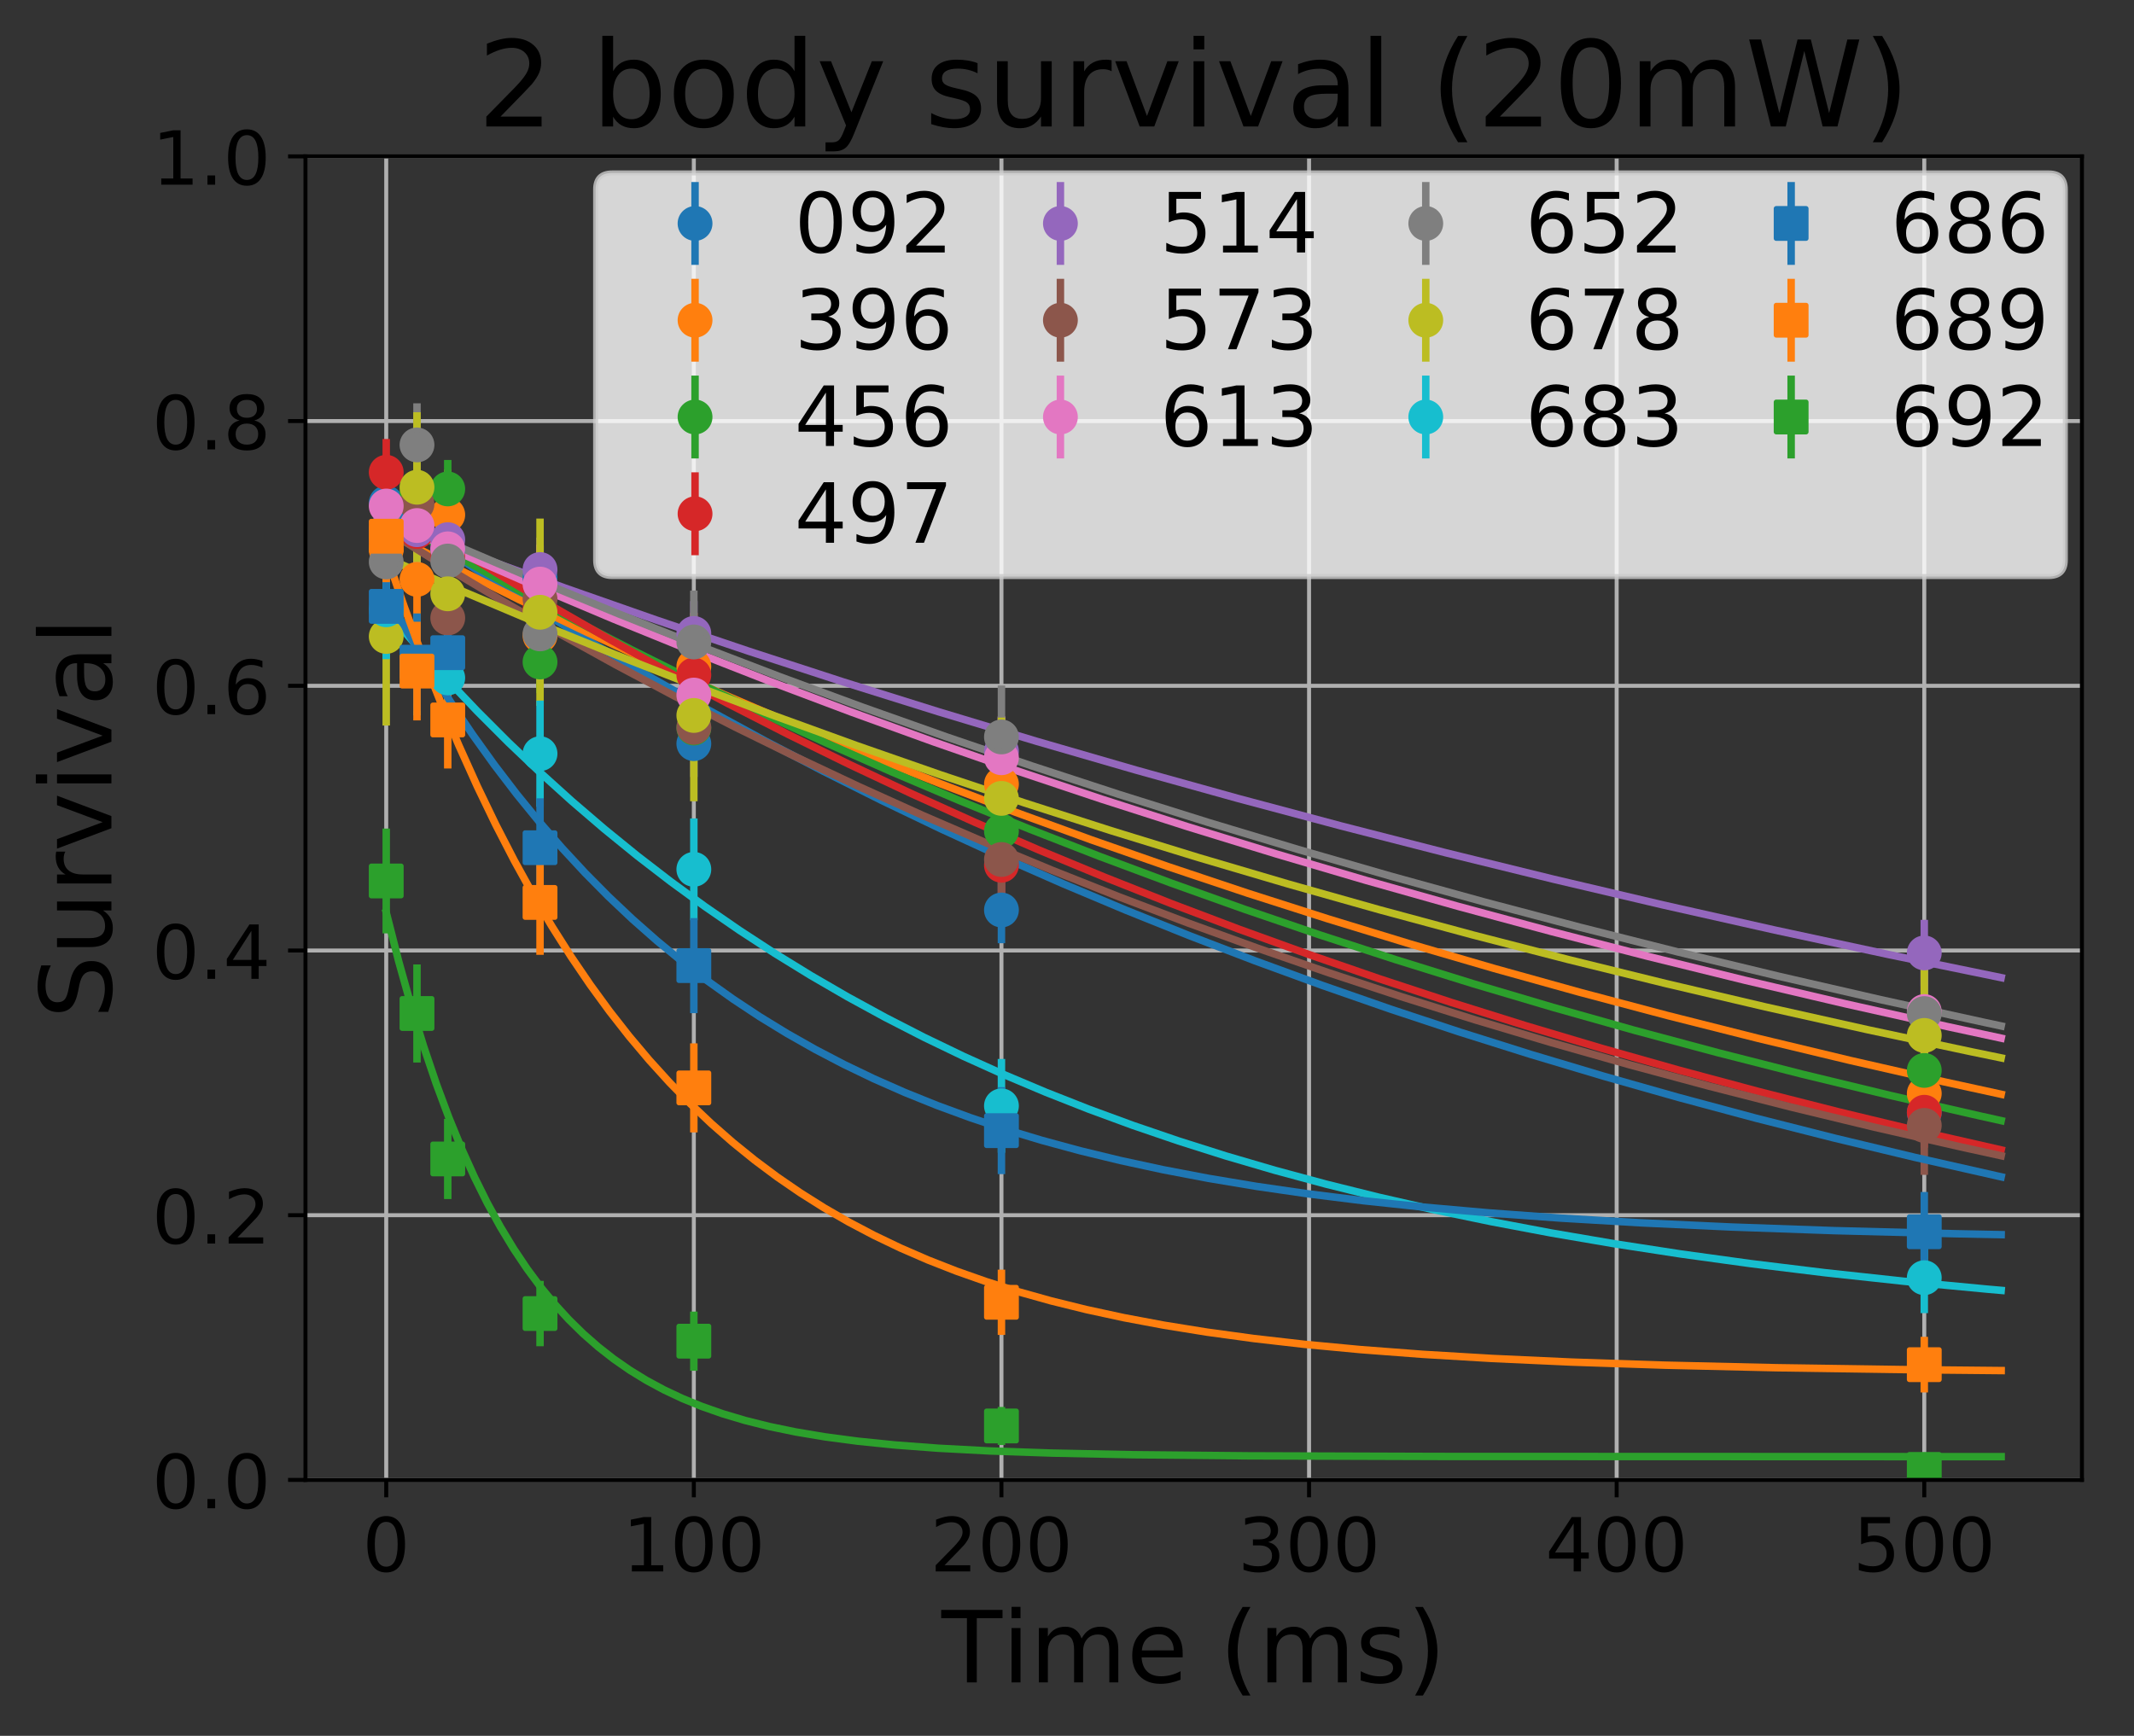 <?xml version="1.0" encoding="utf-8" standalone="no"?>
<!DOCTYPE svg PUBLIC "-//W3C//DTD SVG 1.1//EN"
  "http://www.w3.org/Graphics/SVG/1.1/DTD/svg11.dtd">
<!-- Created with matplotlib (http://matplotlib.org/) -->
<svg height="349pt" version="1.1" viewBox="0 0 429 349" width="429pt" xmlns="http://www.w3.org/2000/svg" xmlns:xlink="http://www.w3.org/1999/xlink">
 <rect x="0" y="0" width="429" height="349" fill="#333333" stroke="none"/>
 <defs>
  <style type="text/css">
*{stroke-linecap:butt;stroke-linejoin:round;}
  </style>
 </defs>
 <g id="figure_1">
  <g id="patch_1">
   <path d="M 0 349.622 
L 429.231 349.622 
L 429.231 0 
L 0 0 
z
" style="fill:none;"/>
  </g>
  <g id="axes_1">
   <g id="patch_2">
    <path d="M 61.411 297.548 
L 418.531 297.548 
L 418.531 31.436 
L 61.411 31.436 
z
" style="fill:none;"/>
   </g>
   <g id="matplotlib.axis_1">
    <g id="xtick_1">
     <g id="line2d_1">
      <path clip-path="url(#pbcf3292bdb)" d="M 77.644 297.548 
L 77.644 31.436 
" style="fill:none;stroke:#b0b0b0;stroke-linecap:square;stroke-width:0.8;"/>
     </g>
     <g id="line2d_2">
      <defs>
       <path d="M 0 0 
L 0 3.5 
" id="m005f0a59be" style="stroke:#000000;stroke-width:0.8;"/>
      </defs>
      <g>
       <use style="stroke:#000000;stroke-width:0.8;" x="77.644" xlink:href="#m005f0a59be" y="297.548"/>
      </g>
     </g>
     <g id="text_1">
      <!-- 0 -->
      <defs>
       <path d="M 31.781 66.406 
Q 24.172 66.406 20.328 58.906 
Q 16.5 51.422 16.5 36.375 
Q 16.5 21.391 20.328 13.891 
Q 24.172 6.391 31.781 6.391 
Q 39.453 6.391 43.281 13.891 
Q 47.125 21.391 47.125 36.375 
Q 47.125 51.422 43.281 58.906 
Q 39.453 66.406 31.781 66.406 
z
M 31.781 74.219 
Q 44.047 74.219 50.516 64.516 
Q 56.984 54.828 56.984 36.375 
Q 56.984 17.969 50.516 8.266 
Q 44.047 -1.422 31.781 -1.422 
Q 19.531 -1.422 13.062 8.266 
Q 6.594 17.969 6.594 36.375 
Q 6.594 54.828 13.062 64.516 
Q 19.531 74.219 31.781 74.219 
z
" id="DejaVuSans-30"/>
      </defs>
      <g transform="translate(72.872 315.946)scale(0.15 -0.15)">
       <use xlink:href="#DejaVuSans-30"/>
      </g>
     </g>
    </g>
    <g id="xtick_2">
     <g id="line2d_3">
      <path clip-path="url(#pbcf3292bdb)" d="M 139.483 297.548 
L 139.483 31.436 
" style="fill:none;stroke:#b0b0b0;stroke-linecap:square;stroke-width:0.8;"/>
     </g>
     <g id="line2d_4">
      <g>
       <use style="stroke:#000000;stroke-width:0.8;" x="139.483" xlink:href="#m005f0a59be" y="297.548"/>
      </g>
     </g>
     <g id="text_2">
      <!-- 100 -->
      <defs>
       <path d="M 12.406 8.297 
L 28.516 8.297 
L 28.516 63.922 
L 10.984 60.406 
L 10.984 69.391 
L 28.422 72.906 
L 38.281 72.906 
L 38.281 8.297 
L 54.391 8.297 
L 54.391 0 
L 12.406 0 
z
" id="DejaVuSans-31"/>
      </defs>
      <g transform="translate(125.167 315.946)scale(0.15 -0.15)">
       <use xlink:href="#DejaVuSans-31"/>
       <use x="63.623" xlink:href="#DejaVuSans-30"/>
       <use x="127.246" xlink:href="#DejaVuSans-30"/>
      </g>
     </g>
    </g>
    <g id="xtick_3">
     <g id="line2d_5">
      <path clip-path="url(#pbcf3292bdb)" d="M 201.322 297.548 
L 201.322 31.436 
" style="fill:none;stroke:#b0b0b0;stroke-linecap:square;stroke-width:0.8;"/>
     </g>
     <g id="line2d_6">
      <g>
       <use style="stroke:#000000;stroke-width:0.8;" x="201.322" xlink:href="#m005f0a59be" y="297.548"/>
      </g>
     </g>
     <g id="text_3">
      <!-- 200 -->
      <defs>
       <path d="M 19.188 8.297 
L 53.609 8.297 
L 53.609 0 
L 7.328 0 
L 7.328 8.297 
Q 12.938 14.109 22.625 23.891 
Q 32.328 33.688 34.812 36.531 
Q 39.547 41.844 41.422 45.531 
Q 43.312 49.219 43.312 52.781 
Q 43.312 58.594 39.234 62.25 
Q 35.156 65.922 28.609 65.922 
Q 23.969 65.922 18.812 64.312 
Q 13.672 62.703 7.812 59.422 
L 7.812 69.391 
Q 13.766 71.781 18.938 73 
Q 24.125 74.219 28.422 74.219 
Q 39.75 74.219 46.484 68.547 
Q 53.219 62.891 53.219 53.422 
Q 53.219 48.922 51.531 44.891 
Q 49.859 40.875 45.406 35.406 
Q 44.188 33.984 37.641 27.219 
Q 31.109 20.453 19.188 8.297 
z
" id="DejaVuSans-32"/>
      </defs>
      <g transform="translate(187.006 315.946)scale(0.15 -0.15)">
       <use xlink:href="#DejaVuSans-32"/>
       <use x="63.623" xlink:href="#DejaVuSans-30"/>
       <use x="127.246" xlink:href="#DejaVuSans-30"/>
      </g>
     </g>
    </g>
    <g id="xtick_4">
     <g id="line2d_7">
      <path clip-path="url(#pbcf3292bdb)" d="M 263.161 297.548 
L 263.161 31.436 
" style="fill:none;stroke:#b0b0b0;stroke-linecap:square;stroke-width:0.8;"/>
     </g>
     <g id="line2d_8">
      <g>
       <use style="stroke:#000000;stroke-width:0.8;" x="263.161" xlink:href="#m005f0a59be" y="297.548"/>
      </g>
     </g>
     <g id="text_4">
      <!-- 300 -->
      <defs>
       <path d="M 40.578 39.312 
Q 47.656 37.797 51.625 33 
Q 55.609 28.219 55.609 21.188 
Q 55.609 10.406 48.188 4.484 
Q 40.766 -1.422 27.094 -1.422 
Q 22.516 -1.422 17.656 -0.516 
Q 12.797 0.391 7.625 2.203 
L 7.625 11.719 
Q 11.719 9.328 16.594 8.109 
Q 21.484 6.891 26.812 6.891 
Q 36.078 6.891 40.938 10.547 
Q 45.797 14.203 45.797 21.188 
Q 45.797 27.641 41.281 31.266 
Q 36.766 34.906 28.719 34.906 
L 20.219 34.906 
L 20.219 43.016 
L 29.109 43.016 
Q 36.375 43.016 40.234 45.922 
Q 44.094 48.828 44.094 54.297 
Q 44.094 59.906 40.109 62.906 
Q 36.141 65.922 28.719 65.922 
Q 24.656 65.922 20.016 65.031 
Q 15.375 64.156 9.812 62.312 
L 9.812 71.094 
Q 15.438 72.656 20.344 73.438 
Q 25.25 74.219 29.594 74.219 
Q 40.828 74.219 47.359 69.109 
Q 53.906 64.016 53.906 55.328 
Q 53.906 49.266 50.438 45.094 
Q 46.969 40.922 40.578 39.312 
z
" id="DejaVuSans-33"/>
      </defs>
      <g transform="translate(248.845 315.946)scale(0.15 -0.15)">
       <use xlink:href="#DejaVuSans-33"/>
       <use x="63.623" xlink:href="#DejaVuSans-30"/>
       <use x="127.246" xlink:href="#DejaVuSans-30"/>
      </g>
     </g>
    </g>
    <g id="xtick_5">
     <g id="line2d_9">
      <path clip-path="url(#pbcf3292bdb)" d="M 325 297.548 
L 325 31.436 
" style="fill:none;stroke:#b0b0b0;stroke-linecap:square;stroke-width:0.8;"/>
     </g>
     <g id="line2d_10">
      <g>
       <use style="stroke:#000000;stroke-width:0.8;" x="325" xlink:href="#m005f0a59be" y="297.548"/>
      </g>
     </g>
     <g id="text_5">
      <!-- 400 -->
      <defs>
       <path d="M 37.797 64.312 
L 12.891 25.391 
L 37.797 25.391 
z
M 35.203 72.906 
L 47.609 72.906 
L 47.609 25.391 
L 58.016 25.391 
L 58.016 17.188 
L 47.609 17.188 
L 47.609 0 
L 37.797 0 
L 37.797 17.188 
L 4.891 17.188 
L 4.891 26.703 
z
" id="DejaVuSans-34"/>
      </defs>
      <g transform="translate(310.684 315.946)scale(0.15 -0.15)">
       <use xlink:href="#DejaVuSans-34"/>
       <use x="63.623" xlink:href="#DejaVuSans-30"/>
       <use x="127.246" xlink:href="#DejaVuSans-30"/>
      </g>
     </g>
    </g>
    <g id="xtick_6">
     <g id="line2d_11">
      <path clip-path="url(#pbcf3292bdb)" d="M 386.838 297.548 
L 386.838 31.436 
" style="fill:none;stroke:#b0b0b0;stroke-linecap:square;stroke-width:0.8;"/>
     </g>
     <g id="line2d_12">
      <g>
       <use style="stroke:#000000;stroke-width:0.8;" x="386.838" xlink:href="#m005f0a59be" y="297.548"/>
      </g>
     </g>
     <g id="text_6">
      <!-- 500 -->
      <defs>
       <path d="M 10.797 72.906 
L 49.516 72.906 
L 49.516 64.594 
L 19.828 64.594 
L 19.828 46.734 
Q 21.969 47.469 24.109 47.828 
Q 26.266 48.188 28.422 48.188 
Q 40.625 48.188 47.75 41.5 
Q 54.891 34.812 54.891 23.391 
Q 54.891 11.625 47.562 5.094 
Q 40.234 -1.422 26.906 -1.422 
Q 22.312 -1.422 17.547 -0.641 
Q 12.797 0.141 7.719 1.703 
L 7.719 11.625 
Q 12.109 9.234 16.797 8.062 
Q 21.484 6.891 26.703 6.891 
Q 35.156 6.891 40.078 11.328 
Q 45.016 15.766 45.016 23.391 
Q 45.016 31 40.078 35.438 
Q 35.156 39.891 26.703 39.891 
Q 22.75 39.891 18.812 39.016 
Q 14.891 38.141 10.797 36.281 
z
" id="DejaVuSans-35"/>
      </defs>
      <g transform="translate(372.523 315.946)scale(0.15 -0.15)">
       <use xlink:href="#DejaVuSans-35"/>
       <use x="63.623" xlink:href="#DejaVuSans-30"/>
       <use x="127.246" xlink:href="#DejaVuSans-30"/>
      </g>
     </g>
    </g>
    <g id="text_7">
     <!-- Time (ms) -->
     <defs>
      <path d="M -0.297 72.906 
L 61.375 72.906 
L 61.375 64.594 
L 35.5 64.594 
L 35.5 0 
L 25.594 0 
L 25.594 64.594 
L -0.297 64.594 
z
" id="DejaVuSans-54"/>
      <path d="M 9.422 54.688 
L 18.406 54.688 
L 18.406 0 
L 9.422 0 
z
M 9.422 75.984 
L 18.406 75.984 
L 18.406 64.594 
L 9.422 64.594 
z
" id="DejaVuSans-69"/>
      <path d="M 52 44.188 
Q 55.375 50.25 60.062 53.125 
Q 64.75 56 71.094 56 
Q 79.641 56 84.281 50.016 
Q 88.922 44.047 88.922 33.016 
L 88.922 0 
L 79.891 0 
L 79.891 32.719 
Q 79.891 40.578 77.094 44.375 
Q 74.312 48.188 68.609 48.188 
Q 61.625 48.188 57.562 43.547 
Q 53.516 38.922 53.516 30.906 
L 53.516 0 
L 44.484 0 
L 44.484 32.719 
Q 44.484 40.625 41.703 44.406 
Q 38.922 48.188 33.109 48.188 
Q 26.219 48.188 22.156 43.531 
Q 18.109 38.875 18.109 30.906 
L 18.109 0 
L 9.078 0 
L 9.078 54.688 
L 18.109 54.688 
L 18.109 46.188 
Q 21.188 51.219 25.484 53.609 
Q 29.781 56 35.688 56 
Q 41.656 56 45.828 52.969 
Q 50 49.953 52 44.188 
z
" id="DejaVuSans-6d"/>
      <path d="M 56.203 29.594 
L 56.203 25.203 
L 14.891 25.203 
Q 15.484 15.922 20.484 11.062 
Q 25.484 6.203 34.422 6.203 
Q 39.594 6.203 44.453 7.469 
Q 49.312 8.734 54.109 11.281 
L 54.109 2.781 
Q 49.266 0.734 44.188 -0.344 
Q 39.109 -1.422 33.891 -1.422 
Q 20.797 -1.422 13.156 6.188 
Q 5.516 13.812 5.516 26.812 
Q 5.516 40.234 12.766 48.109 
Q 20.016 56 32.328 56 
Q 43.359 56 49.781 48.891 
Q 56.203 41.797 56.203 29.594 
z
M 47.219 32.234 
Q 47.125 39.594 43.094 43.984 
Q 39.062 48.391 32.422 48.391 
Q 24.906 48.391 20.391 44.141 
Q 15.875 39.891 15.188 32.172 
z
" id="DejaVuSans-65"/>
      <path id="DejaVuSans-20"/>
      <path d="M 31 75.875 
Q 24.469 64.656 21.281 53.656 
Q 18.109 42.672 18.109 31.391 
Q 18.109 20.125 21.312 9.062 
Q 24.516 -2 31 -13.188 
L 23.188 -13.188 
Q 15.875 -1.703 12.234 9.375 
Q 8.594 20.453 8.594 31.391 
Q 8.594 42.281 12.203 53.312 
Q 15.828 64.359 23.188 75.875 
z
" id="DejaVuSans-28"/>
      <path d="M 44.281 53.078 
L 44.281 44.578 
Q 40.484 46.531 36.375 47.5 
Q 32.281 48.484 27.875 48.484 
Q 21.188 48.484 17.844 46.438 
Q 14.5 44.391 14.5 40.281 
Q 14.5 37.156 16.891 35.375 
Q 19.281 33.594 26.516 31.984 
L 29.594 31.297 
Q 39.156 29.25 43.188 25.516 
Q 47.219 21.781 47.219 15.094 
Q 47.219 7.469 41.188 3.016 
Q 35.156 -1.422 24.609 -1.422 
Q 20.219 -1.422 15.453 -0.562 
Q 10.688 0.297 5.422 2 
L 5.422 11.281 
Q 10.406 8.688 15.234 7.391 
Q 20.062 6.109 24.812 6.109 
Q 31.156 6.109 34.562 8.281 
Q 37.984 10.453 37.984 14.406 
Q 37.984 18.062 35.516 20.016 
Q 33.062 21.969 24.703 23.781 
L 21.578 24.516 
Q 13.234 26.266 9.516 29.906 
Q 5.812 33.547 5.812 39.891 
Q 5.812 47.609 11.281 51.797 
Q 16.75 56 26.812 56 
Q 31.781 56 36.172 55.266 
Q 40.578 54.547 44.281 53.078 
z
" id="DejaVuSans-73"/>
      <path d="M 8.016 75.875 
L 15.828 75.875 
Q 23.141 64.359 26.781 53.312 
Q 30.422 42.281 30.422 31.391 
Q 30.422 20.453 26.781 9.375 
Q 23.141 -1.703 15.828 -13.188 
L 8.016 -13.188 
Q 14.5 -2 17.703 9.062 
Q 20.906 20.125 20.906 31.391 
Q 20.906 42.672 17.703 53.656 
Q 14.5 64.656 8.016 75.875 
z
" id="DejaVuSans-29"/>
     </defs>
     <g transform="translate(189.265 338.262)scale(0.2 -0.2)">
      <use xlink:href="#DejaVuSans-54"/>
      <use x="61.037" xlink:href="#DejaVuSans-69"/>
      <use x="88.82" xlink:href="#DejaVuSans-6d"/>
      <use x="186.232" xlink:href="#DejaVuSans-65"/>
      <use x="247.756" xlink:href="#DejaVuSans-20"/>
      <use x="279.543" xlink:href="#DejaVuSans-28"/>
      <use x="318.557" xlink:href="#DejaVuSans-6d"/>
      <use x="415.969" xlink:href="#DejaVuSans-73"/>
      <use x="468.068" xlink:href="#DejaVuSans-29"/>
     </g>
    </g>
   </g>
   <g id="matplotlib.axis_2">
    <g id="ytick_1">
     <g id="line2d_13">
      <path clip-path="url(#pbcf3292bdb)" d="M 61.411 297.548 
L 418.531 297.548 
" style="fill:none;stroke:#b0b0b0;stroke-linecap:square;stroke-width:0.8;"/>
     </g>
     <g id="line2d_14">
      <defs>
       <path d="M 0 0 
L -3.5 0 
" id="mc3ce260a5b" style="stroke:#000000;stroke-width:0.8;"/>
      </defs>
      <g>
       <use style="stroke:#000000;stroke-width:0.8;" x="61.411" xlink:href="#mc3ce260a5b" y="297.548"/>
      </g>
     </g>
     <g id="text_8">
      <!-- 0.0 -->
      <defs>
       <path d="M 10.688 12.406 
L 21 12.406 
L 21 0 
L 10.688 0 
z
" id="DejaVuSans-2e"/>
      </defs>
      <g transform="translate(30.556 303.247)scale(0.15 -0.15)">
       <use xlink:href="#DejaVuSans-30"/>
       <use x="63.623" xlink:href="#DejaVuSans-2e"/>
       <use x="95.41" xlink:href="#DejaVuSans-30"/>
      </g>
     </g>
    </g>
    <g id="ytick_2">
     <g id="line2d_15">
      <path clip-path="url(#pbcf3292bdb)" d="M 61.411 244.326 
L 418.531 244.326 
" style="fill:none;stroke:#b0b0b0;stroke-linecap:square;stroke-width:0.8;"/>
     </g>
     <g id="line2d_16">
      <g>
       <use style="stroke:#000000;stroke-width:0.8;" x="61.411" xlink:href="#mc3ce260a5b" y="244.326"/>
      </g>
     </g>
     <g id="text_9">
      <!-- 0.2 -->
      <g transform="translate(30.556 250.025)scale(0.15 -0.15)">
       <use xlink:href="#DejaVuSans-30"/>
       <use x="63.623" xlink:href="#DejaVuSans-2e"/>
       <use x="95.41" xlink:href="#DejaVuSans-32"/>
      </g>
     </g>
    </g>
    <g id="ytick_3">
     <g id="line2d_17">
      <path clip-path="url(#pbcf3292bdb)" d="M 61.411 191.103 
L 418.531 191.103 
" style="fill:none;stroke:#b0b0b0;stroke-linecap:square;stroke-width:0.8;"/>
     </g>
     <g id="line2d_18">
      <g>
       <use style="stroke:#000000;stroke-width:0.8;" x="61.411" xlink:href="#mc3ce260a5b" y="191.103"/>
      </g>
     </g>
     <g id="text_10">
      <!-- 0.4 -->
      <g transform="translate(30.556 196.802)scale(0.15 -0.15)">
       <use xlink:href="#DejaVuSans-30"/>
       <use x="63.623" xlink:href="#DejaVuSans-2e"/>
       <use x="95.41" xlink:href="#DejaVuSans-34"/>
      </g>
     </g>
    </g>
    <g id="ytick_4">
     <g id="line2d_19">
      <path clip-path="url(#pbcf3292bdb)" d="M 61.411 137.881 
L 418.531 137.881 
" style="fill:none;stroke:#b0b0b0;stroke-linecap:square;stroke-width:0.8;"/>
     </g>
     <g id="line2d_20">
      <g>
       <use style="stroke:#000000;stroke-width:0.8;" x="61.411" xlink:href="#mc3ce260a5b" y="137.881"/>
      </g>
     </g>
     <g id="text_11">
      <!-- 0.6 -->
      <defs>
       <path d="M 33.016 40.375 
Q 26.375 40.375 22.484 35.828 
Q 18.609 31.297 18.609 23.391 
Q 18.609 15.531 22.484 10.953 
Q 26.375 6.391 33.016 6.391 
Q 39.656 6.391 43.531 10.953 
Q 47.406 15.531 47.406 23.391 
Q 47.406 31.297 43.531 35.828 
Q 39.656 40.375 33.016 40.375 
z
M 52.594 71.297 
L 52.594 62.312 
Q 48.875 64.062 45.094 64.984 
Q 41.312 65.922 37.594 65.922 
Q 27.828 65.922 22.672 59.328 
Q 17.531 52.734 16.797 39.406 
Q 19.672 43.656 24.016 45.922 
Q 28.375 48.188 33.594 48.188 
Q 44.578 48.188 50.953 41.516 
Q 57.328 34.859 57.328 23.391 
Q 57.328 12.156 50.688 5.359 
Q 44.047 -1.422 33.016 -1.422 
Q 20.359 -1.422 13.672 8.266 
Q 6.984 17.969 6.984 36.375 
Q 6.984 53.656 15.188 63.938 
Q 23.391 74.219 37.203 74.219 
Q 40.922 74.219 44.703 73.484 
Q 48.484 72.75 52.594 71.297 
z
" id="DejaVuSans-36"/>
      </defs>
      <g transform="translate(30.556 143.58)scale(0.15 -0.15)">
       <use xlink:href="#DejaVuSans-30"/>
       <use x="63.623" xlink:href="#DejaVuSans-2e"/>
       <use x="95.41" xlink:href="#DejaVuSans-36"/>
      </g>
     </g>
    </g>
    <g id="ytick_5">
     <g id="line2d_21">
      <path clip-path="url(#pbcf3292bdb)" d="M 61.411 84.659 
L 418.531 84.659 
" style="fill:none;stroke:#b0b0b0;stroke-linecap:square;stroke-width:0.8;"/>
     </g>
     <g id="line2d_22">
      <g>
       <use style="stroke:#000000;stroke-width:0.8;" x="61.411" xlink:href="#mc3ce260a5b" y="84.659"/>
      </g>
     </g>
     <g id="text_12">
      <!-- 0.8 -->
      <defs>
       <path d="M 31.781 34.625 
Q 24.75 34.625 20.719 30.859 
Q 16.703 27.094 16.703 20.516 
Q 16.703 13.922 20.719 10.156 
Q 24.75 6.391 31.781 6.391 
Q 38.812 6.391 42.859 10.172 
Q 46.922 13.969 46.922 20.516 
Q 46.922 27.094 42.891 30.859 
Q 38.875 34.625 31.781 34.625 
z
M 21.922 38.812 
Q 15.578 40.375 12.031 44.719 
Q 8.5 49.078 8.5 55.328 
Q 8.5 64.062 14.719 69.141 
Q 20.953 74.219 31.781 74.219 
Q 42.672 74.219 48.875 69.141 
Q 55.078 64.062 55.078 55.328 
Q 55.078 49.078 51.531 44.719 
Q 48 40.375 41.703 38.812 
Q 48.828 37.156 52.797 32.312 
Q 56.781 27.484 56.781 20.516 
Q 56.781 9.906 50.312 4.234 
Q 43.844 -1.422 31.781 -1.422 
Q 19.734 -1.422 13.25 4.234 
Q 6.781 9.906 6.781 20.516 
Q 6.781 27.484 10.781 32.312 
Q 14.797 37.156 21.922 38.812 
z
M 18.312 54.391 
Q 18.312 48.734 21.844 45.562 
Q 25.391 42.391 31.781 42.391 
Q 38.141 42.391 41.719 45.562 
Q 45.312 48.734 45.312 54.391 
Q 45.312 60.062 41.719 63.234 
Q 38.141 66.406 31.781 66.406 
Q 25.391 66.406 21.844 63.234 
Q 18.312 60.062 18.312 54.391 
z
" id="DejaVuSans-38"/>
      </defs>
      <g transform="translate(30.556 90.357)scale(0.15 -0.15)">
       <use xlink:href="#DejaVuSans-30"/>
       <use x="63.623" xlink:href="#DejaVuSans-2e"/>
       <use x="95.41" xlink:href="#DejaVuSans-38"/>
      </g>
     </g>
    </g>
    <g id="ytick_6">
     <g id="line2d_23">
      <path clip-path="url(#pbcf3292bdb)" d="M 61.411 31.436 
L 418.531 31.436 
" style="fill:none;stroke:#b0b0b0;stroke-linecap:square;stroke-width:0.8;"/>
     </g>
     <g id="line2d_24">
      <g>
       <use style="stroke:#000000;stroke-width:0.8;" x="61.411" xlink:href="#mc3ce260a5b" y="31.436"/>
      </g>
     </g>
     <g id="text_13">
      <!-- 1.0 -->
      <g transform="translate(30.556 37.135)scale(0.15 -0.15)">
       <use xlink:href="#DejaVuSans-31"/>
       <use x="63.623" xlink:href="#DejaVuSans-2e"/>
       <use x="95.41" xlink:href="#DejaVuSans-30"/>
      </g>
     </g>
    </g>
    <g id="text_14">
     <!-- Survival -->
     <defs>
      <path d="M 53.516 70.516 
L 53.516 60.891 
Q 47.906 63.578 42.922 64.891 
Q 37.938 66.219 33.297 66.219 
Q 25.25 66.219 20.875 63.094 
Q 16.5 59.969 16.5 54.203 
Q 16.5 49.359 19.406 46.891 
Q 22.312 44.438 30.422 42.922 
L 36.375 41.703 
Q 47.406 39.594 52.656 34.297 
Q 57.906 29 57.906 20.125 
Q 57.906 9.516 50.797 4.047 
Q 43.703 -1.422 29.984 -1.422 
Q 24.812 -1.422 18.969 -0.25 
Q 13.141 0.922 6.891 3.219 
L 6.891 13.375 
Q 12.891 10.016 18.656 8.297 
Q 24.422 6.594 29.984 6.594 
Q 38.422 6.594 43.016 9.906 
Q 47.609 13.234 47.609 19.391 
Q 47.609 24.75 44.312 27.781 
Q 41.016 30.812 33.5 32.328 
L 27.484 33.5 
Q 16.453 35.688 11.516 40.375 
Q 6.594 45.062 6.594 53.422 
Q 6.594 63.094 13.406 68.656 
Q 20.219 74.219 32.172 74.219 
Q 37.312 74.219 42.625 73.281 
Q 47.953 72.359 53.516 70.516 
z
" id="DejaVuSans-53"/>
      <path d="M 8.5 21.578 
L 8.5 54.688 
L 17.484 54.688 
L 17.484 21.922 
Q 17.484 14.156 20.5 10.266 
Q 23.531 6.391 29.594 6.391 
Q 36.859 6.391 41.078 11.031 
Q 45.312 15.672 45.312 23.688 
L 45.312 54.688 
L 54.297 54.688 
L 54.297 0 
L 45.312 0 
L 45.312 8.406 
Q 42.047 3.422 37.719 1 
Q 33.406 -1.422 27.688 -1.422 
Q 18.266 -1.422 13.375 4.438 
Q 8.5 10.297 8.5 21.578 
z
M 31.109 56 
z
" id="DejaVuSans-75"/>
      <path d="M 41.109 46.297 
Q 39.594 47.172 37.812 47.578 
Q 36.031 48 33.891 48 
Q 26.266 48 22.188 43.047 
Q 18.109 38.094 18.109 28.812 
L 18.109 0 
L 9.078 0 
L 9.078 54.688 
L 18.109 54.688 
L 18.109 46.188 
Q 20.953 51.172 25.484 53.578 
Q 30.031 56 36.531 56 
Q 37.453 56 38.578 55.875 
Q 39.703 55.766 41.062 55.516 
z
" id="DejaVuSans-72"/>
      <path d="M 2.984 54.688 
L 12.5 54.688 
L 29.594 8.797 
L 46.688 54.688 
L 56.203 54.688 
L 35.688 0 
L 23.484 0 
z
" id="DejaVuSans-76"/>
      <path d="M 34.281 27.484 
Q 23.391 27.484 19.188 25 
Q 14.984 22.516 14.984 16.5 
Q 14.984 11.719 18.141 8.906 
Q 21.297 6.109 26.703 6.109 
Q 34.188 6.109 38.703 11.406 
Q 43.219 16.703 43.219 25.484 
L 43.219 27.484 
z
M 52.203 31.203 
L 52.203 0 
L 43.219 0 
L 43.219 8.297 
Q 40.141 3.328 35.547 0.953 
Q 30.953 -1.422 24.312 -1.422 
Q 15.922 -1.422 10.953 3.297 
Q 6 8.016 6 15.922 
Q 6 25.141 12.172 29.828 
Q 18.359 34.516 30.609 34.516 
L 43.219 34.516 
L 43.219 35.406 
Q 43.219 41.609 39.141 45 
Q 35.062 48.391 27.688 48.391 
Q 23 48.391 18.547 47.266 
Q 14.109 46.141 10.016 43.891 
L 10.016 52.203 
Q 14.938 54.109 19.578 55.047 
Q 24.219 56 28.609 56 
Q 40.484 56 46.344 49.844 
Q 52.203 43.703 52.203 31.203 
z
" id="DejaVuSans-61"/>
      <path d="M 9.422 75.984 
L 18.406 75.984 
L 18.406 0 
L 9.422 0 
z
" id="DejaVuSans-6c"/>
     </defs>
     <g transform="translate(22.397 204.811)rotate(-90)scale(0.2 -0.2)">
      <use xlink:href="#DejaVuSans-53"/>
      <use x="63.477" xlink:href="#DejaVuSans-75"/>
      <use x="126.855" xlink:href="#DejaVuSans-72"/>
      <use x="167.969" xlink:href="#DejaVuSans-76"/>
      <use x="227.148" xlink:href="#DejaVuSans-69"/>
      <use x="254.932" xlink:href="#DejaVuSans-76"/>
      <use x="314.111" xlink:href="#DejaVuSans-61"/>
      <use x="375.391" xlink:href="#DejaVuSans-6c"/>
     </g>
    </g>
   </g>
   <g id="LineCollection_1">
    <path clip-path="url(#pbcf3292bdb)" d="M 77.644 106.926 
L 77.644 95.276 
" style="fill:none;stroke:#1f77b4;stroke-width:1.5;"/>
    <path clip-path="url(#pbcf3292bdb)" d="M 83.828 110.602 
L 83.828 98.891 
" style="fill:none;stroke:#1f77b4;stroke-width:1.5;"/>
    <path clip-path="url(#pbcf3292bdb)" d="M 90.011 116.724 
L 90.011 104.283 
" style="fill:none;stroke:#1f77b4;stroke-width:1.5;"/>
    <path clip-path="url(#pbcf3292bdb)" d="M 108.563 122.431 
L 108.563 109.848 
" style="fill:none;stroke:#1f77b4;stroke-width:1.5;"/>
    <path clip-path="url(#pbcf3292bdb)" d="M 139.483 156.205 
L 139.483 142.833 
" style="fill:none;stroke:#1f77b4;stroke-width:1.5;"/>
    <path clip-path="url(#pbcf3292bdb)" d="M 201.322 189.643 
L 201.322 176.282 
" style="fill:none;stroke:#1f77b4;stroke-width:1.5;"/>
    <path clip-path="url(#pbcf3292bdb)" d="M 386.838 229.974 
L 386.838 217.524 
" style="fill:none;stroke:#1f77b4;stroke-width:1.5;"/>
   </g>
   <g id="LineCollection_2">
    <path clip-path="url(#pbcf3292bdb)" d="M 77.644 120.689 
L 77.644 100.362 
" style="fill:none;stroke:#ff7f0e;stroke-width:1.5;"/>
    <path clip-path="url(#pbcf3292bdb)" d="M 83.828 126.359 
L 83.828 106.623 
" style="fill:none;stroke:#ff7f0e;stroke-width:1.5;"/>
    <path clip-path="url(#pbcf3292bdb)" d="M 90.011 112.625 
L 90.011 94.392 
" style="fill:none;stroke:#ff7f0e;stroke-width:1.5;"/>
    <path clip-path="url(#pbcf3292bdb)" d="M 108.563 138.054 
L 108.563 117.579 
" style="fill:none;stroke:#ff7f0e;stroke-width:1.5;"/>
    <path clip-path="url(#pbcf3292bdb)" d="M 139.483 144.791 
L 139.483 123.209 
" style="fill:none;stroke:#ff7f0e;stroke-width:1.5;"/>
    <path clip-path="url(#pbcf3292bdb)" d="M 201.322 169.038 
L 201.322 146.25 
" style="fill:none;stroke:#ff7f0e;stroke-width:1.5;"/>
    <path clip-path="url(#pbcf3292bdb)" d="M 386.838 229.763 
L 386.838 209.953 
" style="fill:none;stroke:#ff7f0e;stroke-width:1.5;"/>
   </g>
   <g id="LineCollection_3">
    <path clip-path="url(#pbcf3292bdb)" d="M 77.644 113.421 
L 77.644 101.42 
" style="fill:none;stroke:#2ca02c;stroke-width:1.5;"/>
    <path clip-path="url(#pbcf3292bdb)" d="M 83.828 105.131 
L 83.828 92.991 
" style="fill:none;stroke:#2ca02c;stroke-width:1.5;"/>
    <path clip-path="url(#pbcf3292bdb)" d="M 90.011 104.131 
L 90.011 92.476 
" style="fill:none;stroke:#2ca02c;stroke-width:1.5;"/>
    <path clip-path="url(#pbcf3292bdb)" d="M 108.563 139.343 
L 108.563 126.844 
" style="fill:none;stroke:#2ca02c;stroke-width:1.5;"/>
    <path clip-path="url(#pbcf3292bdb)" d="M 139.483 152.936 
L 139.483 139.82 
" style="fill:none;stroke:#2ca02c;stroke-width:1.5;"/>
    <path clip-path="url(#pbcf3292bdb)" d="M 201.322 173.673 
L 201.322 160.517 
" style="fill:none;stroke:#2ca02c;stroke-width:1.5;"/>
    <path clip-path="url(#pbcf3292bdb)" d="M 386.838 221.497 
L 386.838 208.929 
" style="fill:none;stroke:#2ca02c;stroke-width:1.5;"/>
   </g>
   <g id="LineCollection_4">
    <path clip-path="url(#pbcf3292bdb)" d="M 77.644 101.642 
L 77.644 88.259 
" style="fill:none;stroke:#d62728;stroke-width:1.5;"/>
    <path clip-path="url(#pbcf3292bdb)" d="M 83.828 113.979 
L 83.828 99.752 
" style="fill:none;stroke:#d62728;stroke-width:1.5;"/>
    <path clip-path="url(#pbcf3292bdb)" d="M 90.011 119.004 
L 90.011 105.225 
" style="fill:none;stroke:#d62728;stroke-width:1.5;"/>
    <path clip-path="url(#pbcf3292bdb)" d="M 108.563 130.207 
L 108.563 114.526 
" style="fill:none;stroke:#d62728;stroke-width:1.5;"/>
    <path clip-path="url(#pbcf3292bdb)" d="M 139.483 143.446 
L 139.483 127.976 
" style="fill:none;stroke:#d62728;stroke-width:1.5;"/>
    <path clip-path="url(#pbcf3292bdb)" d="M 201.322 181.88 
L 201.322 166.045 
" style="fill:none;stroke:#d62728;stroke-width:1.5;"/>
    <path clip-path="url(#pbcf3292bdb)" d="M 386.838 230.761 
L 386.838 216.496 
" style="fill:none;stroke:#d62728;stroke-width:1.5;"/>
   </g>
   <g id="LineCollection_5">
    <path clip-path="url(#pbcf3292bdb)" d="M 77.644 112.821 
L 77.644 100.369 
" style="fill:none;stroke:#9467bd;stroke-width:1.5;"/>
    <path clip-path="url(#pbcf3292bdb)" d="M 83.828 112.693 
L 83.828 100.312 
" style="fill:none;stroke:#9467bd;stroke-width:1.5;"/>
    <path clip-path="url(#pbcf3292bdb)" d="M 90.011 114.655 
L 90.011 102.355 
" style="fill:none;stroke:#9467bd;stroke-width:1.5;"/>
    <path clip-path="url(#pbcf3292bdb)" d="M 108.563 120.915 
L 108.563 108.097 
" style="fill:none;stroke:#9467bd;stroke-width:1.5;"/>
    <path clip-path="url(#pbcf3292bdb)" d="M 139.483 133.855 
L 139.483 120.866 
" style="fill:none;stroke:#9467bd;stroke-width:1.5;"/>
    <path clip-path="url(#pbcf3292bdb)" d="M 201.322 157.96 
L 201.322 144.122 
" style="fill:none;stroke:#9467bd;stroke-width:1.5;"/>
    <path clip-path="url(#pbcf3292bdb)" d="M 386.838 198.246 
L 386.838 184.934 
" style="fill:none;stroke:#9467bd;stroke-width:1.5;"/>
   </g>
   <g id="LineCollection_6">
    <path clip-path="url(#pbcf3292bdb)" d="M 77.644 117.004 
L 77.644 97.152 
" style="fill:none;stroke:#8c564b;stroke-width:1.5;"/>
    <path clip-path="url(#pbcf3292bdb)" d="M 83.828 110.641 
L 83.828 92.025 
" style="fill:none;stroke:#8c564b;stroke-width:1.5;"/>
    <path clip-path="url(#pbcf3292bdb)" d="M 90.011 134.208 
L 90.011 114.286 
" style="fill:none;stroke:#8c564b;stroke-width:1.5;"/>
    <path clip-path="url(#pbcf3292bdb)" d="M 108.563 131.104 
L 108.563 109.814 
" style="fill:none;stroke:#8c564b;stroke-width:1.5;"/>
    <path clip-path="url(#pbcf3292bdb)" d="M 139.483 156.207 
L 139.483 136.282 
" style="fill:none;stroke:#8c564b;stroke-width:1.5;"/>
    <path clip-path="url(#pbcf3292bdb)" d="M 201.322 183.874 
L 201.322 161.742 
" style="fill:none;stroke:#8c564b;stroke-width:1.5;"/>
    <path clip-path="url(#pbcf3292bdb)" d="M 386.838 236.218 
L 386.838 216.318 
" style="fill:none;stroke:#8c564b;stroke-width:1.5;"/>
   </g>
   <g id="LineCollection_7">
    <path clip-path="url(#pbcf3292bdb)" d="M 77.644 109.489 
L 77.644 93.992 
" style="fill:none;stroke:#e377c2;stroke-width:1.5;"/>
    <path clip-path="url(#pbcf3292bdb)" d="M 83.828 113.33 
L 83.828 97.994 
" style="fill:none;stroke:#e377c2;stroke-width:1.5;"/>
    <path clip-path="url(#pbcf3292bdb)" d="M 90.011 118.342 
L 90.011 102.355 
" style="fill:none;stroke:#e377c2;stroke-width:1.5;"/>
    <path clip-path="url(#pbcf3292bdb)" d="M 108.563 125.369 
L 108.563 109.503 
" style="fill:none;stroke:#e377c2;stroke-width:1.5;"/>
    <path clip-path="url(#pbcf3292bdb)" d="M 139.483 148.154 
L 139.483 131.347 
" style="fill:none;stroke:#e377c2;stroke-width:1.5;"/>
    <path clip-path="url(#pbcf3292bdb)" d="M 201.322 160.695 
L 201.322 144.002 
" style="fill:none;stroke:#e377c2;stroke-width:1.5;"/>
    <path clip-path="url(#pbcf3292bdb)" d="M 386.838 211.973 
L 386.838 194.779 
" style="fill:none;stroke:#e377c2;stroke-width:1.5;"/>
   </g>
   <g id="LineCollection_8">
    <path clip-path="url(#pbcf3292bdb)" d="M 77.644 122.835 
L 77.644 103.138 
" style="fill:none;stroke:#7f7f7f;stroke-width:1.5;"/>
    <path clip-path="url(#pbcf3292bdb)" d="M 83.828 97.822 
L 83.828 81.088 
" style="fill:none;stroke:#7f7f7f;stroke-width:1.5;"/>
    <path clip-path="url(#pbcf3292bdb)" d="M 90.011 123.194 
L 90.011 102.409 
" style="fill:none;stroke:#7f7f7f;stroke-width:1.5;"/>
    <path clip-path="url(#pbcf3292bdb)" d="M 108.563 137.079 
L 108.563 117.818 
" style="fill:none;stroke:#7f7f7f;stroke-width:1.5;"/>
    <path clip-path="url(#pbcf3292bdb)" d="M 139.483 139.401 
L 139.483 118.736 
" style="fill:none;stroke:#7f7f7f;stroke-width:1.5;"/>
    <path clip-path="url(#pbcf3292bdb)" d="M 201.322 158.509 
L 201.322 137.824 
" style="fill:none;stroke:#7f7f7f;stroke-width:1.5;"/>
    <path clip-path="url(#pbcf3292bdb)" d="M 386.838 214.195 
L 386.838 193.373 
" style="fill:none;stroke:#7f7f7f;stroke-width:1.5;"/>
   </g>
   <g id="LineCollection_9">
    <path clip-path="url(#pbcf3292bdb)" d="M 77.644 145.868 
L 77.644 110.066 
" style="fill:none;stroke:#bcbd22;stroke-width:1.5;"/>
    <path clip-path="url(#pbcf3292bdb)" d="M 83.828 113.05 
L 83.828 82.878 
" style="fill:none;stroke:#bcbd22;stroke-width:1.5;"/>
    <path clip-path="url(#pbcf3292bdb)" d="M 90.011 135.667 
L 90.011 103.11 
" style="fill:none;stroke:#bcbd22;stroke-width:1.5;"/>
    <path clip-path="url(#pbcf3292bdb)" d="M 108.563 141.925 
L 108.563 104.27 
" style="fill:none;stroke:#bcbd22;stroke-width:1.5;"/>
    <path clip-path="url(#pbcf3292bdb)" d="M 139.483 161.101 
L 139.483 126.59 
" style="fill:none;stroke:#bcbd22;stroke-width:1.5;"/>
    <path clip-path="url(#pbcf3292bdb)" d="M 201.322 176.768 
L 201.322 144.272 
" style="fill:none;stroke:#bcbd22;stroke-width:1.5;"/>
    <path clip-path="url(#pbcf3292bdb)" d="M 386.838 223.522 
L 386.838 192.842 
" style="fill:none;stroke:#bcbd22;stroke-width:1.5;"/>
   </g>
   <g id="LineCollection_10">
    <path clip-path="url(#pbcf3292bdb)" d="M 77.644 132.523 
L 77.644 112.685 
" style="fill:none;stroke:#17becf;stroke-width:1.5;"/>
    <path clip-path="url(#pbcf3292bdb)" d="M 83.828 143.84 
L 83.828 124.53 
" style="fill:none;stroke:#17becf;stroke-width:1.5;"/>
    <path clip-path="url(#pbcf3292bdb)" d="M 90.011 146.875 
L 90.011 125.715 
" style="fill:none;stroke:#17becf;stroke-width:1.5;"/>
    <path clip-path="url(#pbcf3292bdb)" d="M 108.563 162.203 
L 108.563 140.862 
" style="fill:none;stroke:#17becf;stroke-width:1.5;"/>
    <path clip-path="url(#pbcf3292bdb)" d="M 139.483 185.023 
L 139.483 164.554 
" style="fill:none;stroke:#17becf;stroke-width:1.5;"/>
    <path clip-path="url(#pbcf3292bdb)" d="M 201.322 231.779 
L 201.322 212.906 
" style="fill:none;stroke:#17becf;stroke-width:1.5;"/>
    <path clip-path="url(#pbcf3292bdb)" d="M 386.838 264.01 
L 386.838 249.775 
" style="fill:none;stroke:#17becf;stroke-width:1.5;"/>
   </g>
   <g id="LineCollection_11">
    <path clip-path="url(#pbcf3292bdb)" d="M 77.644 131.44 
L 77.644 112.388 
" style="fill:none;stroke:#1f77b4;stroke-width:1.5;"/>
    <path clip-path="url(#pbcf3292bdb)" d="M 83.828 142.941 
L 83.828 123.339 
" style="fill:none;stroke:#1f77b4;stroke-width:1.5;"/>
    <path clip-path="url(#pbcf3292bdb)" d="M 90.011 140.623 
L 90.011 121.834 
" style="fill:none;stroke:#1f77b4;stroke-width:1.5;"/>
    <path clip-path="url(#pbcf3292bdb)" d="M 108.563 180.374 
L 108.563 160.504 
" style="fill:none;stroke:#1f77b4;stroke-width:1.5;"/>
    <path clip-path="url(#pbcf3292bdb)" d="M 139.483 203.702 
L 139.483 184.58 
" style="fill:none;stroke:#1f77b4;stroke-width:1.5;"/>
    <path clip-path="url(#pbcf3292bdb)" d="M 201.322 236.059 
L 201.322 218.589 
" style="fill:none;stroke:#1f77b4;stroke-width:1.5;"/>
    <path clip-path="url(#pbcf3292bdb)" d="M 386.838 255.65 
L 386.838 239.654 
" style="fill:none;stroke:#1f77b4;stroke-width:1.5;"/>
   </g>
   <g id="LineCollection_12">
    <path clip-path="url(#pbcf3292bdb)" d="M 77.644 117.059 
L 77.644 98.552 
" style="fill:none;stroke:#ff7f0e;stroke-width:1.5;"/>
    <path clip-path="url(#pbcf3292bdb)" d="M 83.828 144.843 
L 83.828 125.005 
" style="fill:none;stroke:#ff7f0e;stroke-width:1.5;"/>
    <path clip-path="url(#pbcf3292bdb)" d="M 90.011 154.506 
L 90.011 135 
" style="fill:none;stroke:#ff7f0e;stroke-width:1.5;"/>
    <path clip-path="url(#pbcf3292bdb)" d="M 108.563 191.974 
L 108.563 170.91 
" style="fill:none;stroke:#ff7f0e;stroke-width:1.5;"/>
    <path clip-path="url(#pbcf3292bdb)" d="M 139.483 227.679 
L 139.483 209.775 
" style="fill:none;stroke:#ff7f0e;stroke-width:1.5;"/>
    <path clip-path="url(#pbcf3292bdb)" d="M 201.322 268.394 
L 201.322 255.272 
" style="fill:none;stroke:#ff7f0e;stroke-width:1.5;"/>
    <path clip-path="url(#pbcf3292bdb)" d="M 386.838 279.965 
L 386.838 268.786 
" style="fill:none;stroke:#ff7f0e;stroke-width:1.5;"/>
   </g>
   <g id="LineCollection_13">
    <path clip-path="url(#pbcf3292bdb)" d="M 77.644 187.661 
L 77.644 166.587 
" style="fill:none;stroke:#2ca02c;stroke-width:1.5;"/>
    <path clip-path="url(#pbcf3292bdb)" d="M 83.828 213.632 
L 83.828 193.904 
" style="fill:none;stroke:#2ca02c;stroke-width:1.5;"/>
    <path clip-path="url(#pbcf3292bdb)" d="M 90.011 241.074 
L 90.011 224.959 
" style="fill:none;stroke:#2ca02c;stroke-width:1.5;"/>
    <path clip-path="url(#pbcf3292bdb)" d="M 108.563 270.669 
L 108.563 257.528 
" style="fill:none;stroke:#2ca02c;stroke-width:1.5;"/>
    <path clip-path="url(#pbcf3292bdb)" d="M 139.483 275.6 
L 139.483 263.699 
" style="fill:none;stroke:#2ca02c;stroke-width:1.5;"/>
    <path clip-path="url(#pbcf3292bdb)" d="M 201.322 290.523 
L 201.322 282.88 
" style="fill:none;stroke:#2ca02c;stroke-width:1.5;"/>
    <path clip-path="url(#pbcf3292bdb)" d="M 386.838 297.007 
L 386.838 293.865 
" style="fill:none;stroke:#2ca02c;stroke-width:1.5;"/>
   </g>
   <g id="line2d_25">
    <path clip-path="url(#pbcf3292bdb)" d="M 77.644 102.272 
L 88.099 109.46 
L 98.683 116.467 
L 109.431 123.315 
L 120.308 129.982 
L 131.347 136.487 
L 142.549 142.831 
L 153.913 149.011 
L 165.472 155.043 
L 177.225 160.926 
L 189.174 166.658 
L 201.349 172.252 
L 213.72 177.69 
L 226.35 182.999 
L 239.208 188.162 
L 252.325 193.19 
L 265.735 198.09 
L 279.437 202.86 
L 293.431 207.496 
L 307.749 212.005 
L 322.425 216.391 
L 337.458 220.652 
L 352.848 224.782 
L 368.661 228.794 
L 384.895 232.683 
L 401.584 236.452 
L 402.298 236.609 
L 402.298 236.609 
" style="fill:none;stroke:#1f77b4;stroke-linecap:square;stroke-width:1.5;"/>
   </g>
   <g id="line2d_26">
    <path clip-path="url(#pbcf3292bdb)" d="M 77.644 106.965 
L 90.826 113.799 
L 104.203 120.483 
L 117.775 127.017 
L 131.574 133.412 
L 145.601 139.667 
L 159.854 145.78 
L 174.335 151.747 
L 189.076 157.581 
L 204.077 163.278 
L 219.37 168.847 
L 234.922 174.274 
L 250.799 179.578 
L 267.001 184.756 
L 283.528 189.803 
L 300.411 194.726 
L 317.652 199.521 
L 335.283 204.194 
L 353.335 208.747 
L 371.81 213.177 
L 390.739 217.488 
L 402.298 220.01 
L 402.298 220.01 
" style="fill:none;stroke:#ff7f0e;stroke-linecap:square;stroke-width:1.5;"/>
   </g>
   <g id="line2d_27">
    <path clip-path="url(#pbcf3292bdb)" d="M 77.644 103.619 
L 89.722 110.615 
L 101.963 117.448 
L 114.366 124.116 
L 126.964 130.636 
L 139.756 137.007 
L 152.744 143.225 
L 165.959 149.306 
L 179.368 155.231 
L 193.037 161.027 
L 206.934 166.678 
L 221.09 172.194 
L 235.506 177.572 
L 250.215 182.821 
L 265.215 187.939 
L 280.541 192.931 
L 296.19 197.795 
L 312.165 202.526 
L 328.529 207.14 
L 345.283 211.632 
L 362.427 215.998 
L 379.992 220.241 
L 398.012 224.364 
L 402.298 225.312 
L 402.298 225.312 
" style="fill:none;stroke:#2ca02c;stroke-linecap:square;stroke-width:1.5;"/>
   </g>
   <g id="line2d_28">
    <path clip-path="url(#pbcf3292bdb)" d="M 77.644 101.179 
L 88.715 108.312 
L 99.95 115.286 
L 111.314 122.079 
L 122.84 128.71 
L 134.561 135.197 
L 146.445 141.519 
L 158.523 147.692 
L 170.796 153.715 
L 183.264 159.585 
L 195.96 165.317 
L 208.882 170.907 
L 222.032 176.352 
L 235.442 181.664 
L 249.111 186.839 
L 263.072 191.887 
L 277.326 196.802 
L 291.872 201.583 
L 306.743 206.236 
L 321.971 210.767 
L 337.556 215.172 
L 353.53 219.455 
L 369.894 223.611 
L 386.713 227.653 
L 402.298 231.201 
L 402.298 231.201 
" style="fill:none;stroke:#d62728;stroke-linecap:square;stroke-width:1.5;"/>
   </g>
   <g id="line2d_29">
    <path clip-path="url(#pbcf3292bdb)" d="M 77.644 104.944 
L 95.437 111.64 
L 113.489 118.196 
L 131.834 124.622 
L 150.471 130.914 
L 169.433 137.081 
L 188.719 143.12 
L 208.363 149.036 
L 228.363 154.828 
L 248.721 160.491 
L 269.469 166.031 
L 290.638 171.454 
L 312.23 176.754 
L 334.276 181.936 
L 356.777 186.995 
L 379.765 191.936 
L 402.298 196.564 
L 402.298 196.564 
" style="fill:none;stroke:#9467bd;stroke-linecap:square;stroke-width:1.5;"/>
   </g>
   <g id="line2d_30">
    <path clip-path="url(#pbcf3292bdb)" d="M 77.644 106.619 
L 88.91 113.609 
L 100.339 120.439 
L 111.931 127.106 
L 123.684 133.611 
L 135.633 139.969 
L 147.776 146.178 
L 160.114 152.236 
L 172.647 158.142 
L 185.407 163.908 
L 198.395 169.532 
L 211.61 175.012 
L 225.084 180.358 
L 238.818 185.567 
L 252.812 190.636 
L 267.099 195.575 
L 281.709 200.39 
L 296.645 205.077 
L 311.905 209.632 
L 327.523 214.062 
L 343.53 218.371 
L 359.959 222.563 
L 376.81 226.631 
L 394.116 230.58 
L 402.298 232.369 
L 402.298 232.369 
" style="fill:none;stroke:#8c564b;stroke-linecap:square;stroke-width:1.5;"/>
   </g>
   <g id="line2d_31">
    <path clip-path="url(#pbcf3292bdb)" d="M 77.644 104.474 
L 92.612 111.264 
L 107.807 117.912 
L 123.23 124.418 
L 138.912 130.791 
L 154.854 137.03 
L 171.056 143.131 
L 187.55 149.104 
L 204.337 154.945 
L 221.415 160.653 
L 238.818 166.234 
L 256.546 171.685 
L 274.631 177.013 
L 293.073 182.214 
L 311.905 187.293 
L 331.127 192.247 
L 350.77 197.08 
L 370.869 201.795 
L 391.454 206.395 
L 402.298 208.729 
L 402.298 208.729 
" style="fill:none;stroke:#e377c2;stroke-linecap:square;stroke-width:1.5;"/>
   </g>
   <g id="line2d_32">
    <path clip-path="url(#pbcf3292bdb)" d="M 77.644 103.454 
L 92.969 110.246 
L 108.554 116.908 
L 124.366 123.426 
L 140.438 129.81 
L 156.77 136.057 
L 173.361 142.166 
L 190.245 148.145 
L 207.421 153.991 
L 224.922 159.713 
L 242.747 165.306 
L 260.929 170.778 
L 279.469 176.124 
L 298.366 181.341 
L 317.652 186.435 
L 337.361 191.409 
L 357.491 196.261 
L 378.077 200.992 
L 399.149 205.607 
L 402.298 206.277 
L 402.298 206.277 
" style="fill:none;stroke:#7f7f7f;stroke-linecap:square;stroke-width:1.5;"/>
   </g>
   <g id="line2d_33">
    <path clip-path="url(#pbcf3292bdb)" d="M 77.644 112.161 
L 92.774 118.792 
L 108.164 125.294 
L 123.782 131.65 
L 139.659 137.871 
L 155.796 143.955 
L 172.225 149.912 
L 188.946 155.737 
L 205.96 161.428 
L 223.298 166.992 
L 240.961 172.427 
L 258.981 177.739 
L 277.359 182.924 
L 296.126 187.988 
L 315.282 192.925 
L 334.861 197.742 
L 354.894 202.441 
L 375.414 207.025 
L 396.421 211.49 
L 402.298 212.699 
L 402.298 212.699 
" style="fill:none;stroke:#bcbd22;stroke-linecap:square;stroke-width:1.5;"/>
   </g>
   <g id="line2d_34">
    <path clip-path="url(#pbcf3292bdb)" d="M 77.644 122.753 
L 83.683 129.765 
L 89.787 136.513 
L 95.956 143.003 
L 102.222 149.274 
L 108.554 155.295 
L 114.983 161.102 
L 121.509 166.697 
L 128.132 172.083 
L 134.854 177.261 
L 141.704 182.257 
L 148.653 187.051 
L 155.763 191.686 
L 163.004 196.14 
L 170.407 200.433 
L 177.972 204.563 
L 185.732 208.545 
L 193.687 212.377 
L 201.836 216.055 
L 210.213 219.592 
L 218.85 222.997 
L 227.746 226.265 
L 236.935 229.403 
L 246.448 232.416 
L 256.286 235.297 
L 266.514 238.06 
L 277.131 240.697 
L 288.203 243.216 
L 299.762 245.617 
L 311.873 247.903 
L 324.568 250.072 
L 337.913 252.124 
L 352.004 254.064 
L 366.907 255.89 
L 382.752 257.604 
L 399.636 259.205 
L 402.298 259.438 
L 402.298 259.438 
" style="fill:none;stroke:#17becf;stroke-linecap:square;stroke-width:1.5;"/>
   </g>
   <g id="line2d_35">
    <path clip-path="url(#pbcf3292bdb)" d="M 77.644 119.438 
L 81.93 127.068 
L 86.248 134.303 
L 90.599 141.161 
L 94.982 147.657 
L 99.398 153.808 
L 103.878 159.67 
L 108.392 165.212 
L 112.97 170.485 
L 117.613 175.496 
L 122.321 180.253 
L 127.126 184.793 
L 132.029 189.119 
L 137.029 193.234 
L 142.127 197.141 
L 147.354 200.866 
L 152.711 204.409 
L 158.199 207.771 
L 163.848 210.972 
L 169.66 214.008 
L 175.667 216.896 
L 181.901 219.646 
L 188.362 222.251 
L 195.083 224.721 
L 202.096 227.061 
L 209.434 229.274 
L 217.129 231.361 
L 225.246 233.33 
L 233.818 235.179 
L 242.909 236.911 
L 252.585 238.526 
L 262.943 240.027 
L 274.112 241.418 
L 286.19 242.696 
L 299.372 243.862 
L 313.853 244.917 
L 329.958 245.864 
L 348.075 246.7 
L 368.758 247.428 
L 392.882 248.047 
L 402.298 248.237 
L 402.298 248.237 
" style="fill:none;stroke:#1f77b4;stroke-linecap:square;stroke-width:1.5;"/>
   </g>
   <g id="line2d_36">
    <path clip-path="url(#pbcf3292bdb)" d="M 77.644 111.506 
L 81.28 122.036 
L 84.917 131.893 
L 88.586 141.198 
L 92.255 149.902 
L 95.956 158.115 
L 99.657 165.792 
L 103.391 173.03 
L 107.158 179.85 
L 110.957 186.271 
L 114.788 192.313 
L 118.652 197.994 
L 122.548 203.332 
L 126.509 208.385 
L 130.535 213.161 
L 134.626 217.669 
L 138.782 221.917 
L 143.003 225.915 
L 147.321 229.7 
L 151.737 233.275 
L 156.25 236.643 
L 160.893 239.832 
L 165.666 242.841 
L 170.602 245.689 
L 175.699 248.374 
L 180.992 250.911 
L 186.511 253.309 
L 192.258 255.562 
L 198.297 257.69 
L 204.629 259.683 
L 211.317 261.553 
L 218.395 263.3 
L 225.928 264.928 
L 233.98 266.438 
L 242.65 267.834 
L 252.033 269.117 
L 262.261 270.288 
L 273.495 271.345 
L 285.963 272.292 
L 299.989 273.129 
L 315.996 273.857 
L 334.666 274.477 
L 357.004 274.989 
L 384.83 275.394 
L 402.298 275.562 
L 402.298 275.562 
" style="fill:none;stroke:#ff7f0e;stroke-linecap:square;stroke-width:1.5;"/>
   </g>
   <g id="line2d_37">
    <path clip-path="url(#pbcf3292bdb)" d="M 77.644 183.467 
L 80.144 193.273 
L 82.644 202.201 
L 85.176 210.428 
L 87.709 217.91 
L 90.242 224.712 
L 92.807 230.972 
L 95.372 236.658 
L 97.969 241.883 
L 100.599 246.679 
L 103.261 251.075 
L 105.956 255.099 
L 108.684 258.777 
L 111.476 262.171 
L 114.333 265.296 
L 117.255 268.162 
L 120.275 270.811 
L 123.392 273.248 
L 126.606 275.48 
L 129.951 277.533 
L 133.457 279.425 
L 137.159 281.17 
L 141.088 282.775 
L 145.276 284.245 
L 149.789 285.59 
L 154.659 286.807 
L 159.984 287.906 
L 165.861 288.889 
L 172.452 289.762 
L 179.92 290.522 
L 188.589 291.174 
L 198.849 291.716 
L 211.48 292.151 
L 227.811 292.48 
L 250.864 292.705 
L 289.34 292.83 
L 392.265 292.868 
L 402.298 292.868 
L 402.298 292.868 
" style="fill:none;stroke:#2ca02c;stroke-linecap:square;stroke-width:1.5;"/>
   </g>
   <g id="line2d_38">
    <defs>
     <path d="M 0 3 
C 0.796 3 1.559 2.684 2.121 2.121 
C 2.684 1.559 3 0.796 3 0 
C 3 -0.796 2.684 -1.559 2.121 -2.121 
C 1.559 -2.684 0.796 -3 0 -3 
C -0.796 -3 -1.559 -2.684 -2.121 -2.121 
C -2.684 -1.559 -3 -0.796 -3 0 
C -3 0.796 -2.684 1.559 -2.121 2.121 
C -1.559 2.684 -0.796 3 0 3 
z
" id="mcb2457e3ba" style="stroke:#1f77b4;"/>
    </defs>
    <g clip-path="url(#pbcf3292bdb)">
     <use style="fill:#1f77b4;stroke:#1f77b4;" x="77.644" xlink:href="#mcb2457e3ba" y="101.101"/>
     <use style="fill:#1f77b4;stroke:#1f77b4;" x="83.828" xlink:href="#mcb2457e3ba" y="104.746"/>
     <use style="fill:#1f77b4;stroke:#1f77b4;" x="90.011" xlink:href="#mcb2457e3ba" y="110.504"/>
     <use style="fill:#1f77b4;stroke:#1f77b4;" x="108.563" xlink:href="#mcb2457e3ba" y="116.139"/>
     <use style="fill:#1f77b4;stroke:#1f77b4;" x="139.483" xlink:href="#mcb2457e3ba" y="149.519"/>
     <use style="fill:#1f77b4;stroke:#1f77b4;" x="201.322" xlink:href="#mcb2457e3ba" y="182.963"/>
     <use style="fill:#1f77b4;stroke:#1f77b4;" x="386.838" xlink:href="#mcb2457e3ba" y="223.749"/>
    </g>
   </g>
   <g id="line2d_39">
    <defs>
     <path d="M 0 3 
C 0.796 3 1.559 2.684 2.121 2.121 
C 2.684 1.559 3 0.796 3 0 
C 3 -0.796 2.684 -1.559 2.121 -2.121 
C 1.559 -2.684 0.796 -3 0 -3 
C -0.796 -3 -1.559 -2.684 -2.121 -2.121 
C -2.684 -1.559 -3 -0.796 -3 0 
C -3 0.796 -2.684 1.559 -2.121 2.121 
C -1.559 2.684 -0.796 3 0 3 
z
" id="mbbb2a9d153" style="stroke:#ff7f0e;"/>
    </defs>
    <g clip-path="url(#pbcf3292bdb)">
     <use style="fill:#ff7f0e;stroke:#ff7f0e;" x="77.644" xlink:href="#mbbb2a9d153" y="110.525"/>
     <use style="fill:#ff7f0e;stroke:#ff7f0e;" x="83.828" xlink:href="#mbbb2a9d153" y="116.491"/>
     <use style="fill:#ff7f0e;stroke:#ff7f0e;" x="90.011" xlink:href="#mbbb2a9d153" y="103.508"/>
     <use style="fill:#ff7f0e;stroke:#ff7f0e;" x="108.563" xlink:href="#mbbb2a9d153" y="127.817"/>
     <use style="fill:#ff7f0e;stroke:#ff7f0e;" x="139.483" xlink:href="#mbbb2a9d153" y="134"/>
     <use style="fill:#ff7f0e;stroke:#ff7f0e;" x="201.322" xlink:href="#mbbb2a9d153" y="157.644"/>
     <use style="fill:#ff7f0e;stroke:#ff7f0e;" x="386.838" xlink:href="#mbbb2a9d153" y="219.858"/>
    </g>
   </g>
   <g id="line2d_40">
    <defs>
     <path d="M 0 3 
C 0.796 3 1.559 2.684 2.121 2.121 
C 2.684 1.559 3 0.796 3 0 
C 3 -0.796 2.684 -1.559 2.121 -2.121 
C 1.559 -2.684 0.796 -3 0 -3 
C -0.796 -3 -1.559 -2.684 -2.121 -2.121 
C -2.684 -1.559 -3 -0.796 -3 0 
C -3 0.796 -2.684 1.559 -2.121 2.121 
C -1.559 2.684 -0.796 3 0 3 
z
" id="mbab2358add" style="stroke:#2ca02c;"/>
    </defs>
    <g clip-path="url(#pbcf3292bdb)">
     <use style="fill:#2ca02c;stroke:#2ca02c;" x="77.644" xlink:href="#mbab2358add" y="107.421"/>
     <use style="fill:#2ca02c;stroke:#2ca02c;" x="83.828" xlink:href="#mbab2358add" y="99.061"/>
     <use style="fill:#2ca02c;stroke:#2ca02c;" x="90.011" xlink:href="#mbab2358add" y="98.304"/>
     <use style="fill:#2ca02c;stroke:#2ca02c;" x="108.563" xlink:href="#mbab2358add" y="133.094"/>
     <use style="fill:#2ca02c;stroke:#2ca02c;" x="139.483" xlink:href="#mbab2358add" y="146.378"/>
     <use style="fill:#2ca02c;stroke:#2ca02c;" x="201.322" xlink:href="#mbab2358add" y="167.095"/>
     <use style="fill:#2ca02c;stroke:#2ca02c;" x="386.838" xlink:href="#mbab2358add" y="215.213"/>
    </g>
   </g>
   <g id="line2d_41">
    <defs>
     <path d="M 0 3 
C 0.796 3 1.559 2.684 2.121 2.121 
C 2.684 1.559 3 0.796 3 0 
C 3 -0.796 2.684 -1.559 2.121 -2.121 
C 1.559 -2.684 0.796 -3 0 -3 
C -0.796 -3 -1.559 -2.684 -2.121 -2.121 
C -2.684 -1.559 -3 -0.796 -3 0 
C -3 0.796 -2.684 1.559 -2.121 2.121 
C -1.559 2.684 -0.796 3 0 3 
z
" id="m4d17eb6f4c" style="stroke:#d62728;"/>
    </defs>
    <g clip-path="url(#pbcf3292bdb)">
     <use style="fill:#d62728;stroke:#d62728;" x="77.644" xlink:href="#m4d17eb6f4c" y="94.951"/>
     <use style="fill:#d62728;stroke:#d62728;" x="83.828" xlink:href="#m4d17eb6f4c" y="106.866"/>
     <use style="fill:#d62728;stroke:#d62728;" x="90.011" xlink:href="#m4d17eb6f4c" y="112.115"/>
     <use style="fill:#d62728;stroke:#d62728;" x="108.563" xlink:href="#m4d17eb6f4c" y="122.366"/>
     <use style="fill:#d62728;stroke:#d62728;" x="139.483" xlink:href="#m4d17eb6f4c" y="135.711"/>
     <use style="fill:#d62728;stroke:#d62728;" x="201.322" xlink:href="#m4d17eb6f4c" y="173.962"/>
     <use style="fill:#d62728;stroke:#d62728;" x="386.838" xlink:href="#m4d17eb6f4c" y="223.628"/>
    </g>
   </g>
   <g id="line2d_42">
    <defs>
     <path d="M 0 3 
C 0.796 3 1.559 2.684 2.121 2.121 
C 2.684 1.559 3 0.796 3 0 
C 3 -0.796 2.684 -1.559 2.121 -2.121 
C 1.559 -2.684 0.796 -3 0 -3 
C -0.796 -3 -1.559 -2.684 -2.121 -2.121 
C -2.684 -1.559 -3 -0.796 -3 0 
C -3 0.796 -2.684 1.559 -2.121 2.121 
C -1.559 2.684 -0.796 3 0 3 
z
" id="mc6bf457b1f" style="stroke:#9467bd;"/>
    </defs>
    <g clip-path="url(#pbcf3292bdb)">
     <use style="fill:#9467bd;stroke:#9467bd;" x="77.644" xlink:href="#mc6bf457b1f" y="106.595"/>
     <use style="fill:#9467bd;stroke:#9467bd;" x="83.828" xlink:href="#mc6bf457b1f" y="106.503"/>
     <use style="fill:#9467bd;stroke:#9467bd;" x="90.011" xlink:href="#mc6bf457b1f" y="108.505"/>
     <use style="fill:#9467bd;stroke:#9467bd;" x="108.563" xlink:href="#mc6bf457b1f" y="114.506"/>
     <use style="fill:#9467bd;stroke:#9467bd;" x="139.483" xlink:href="#mc6bf457b1f" y="127.36"/>
     <use style="fill:#9467bd;stroke:#9467bd;" x="201.322" xlink:href="#mc6bf457b1f" y="151.041"/>
     <use style="fill:#9467bd;stroke:#9467bd;" x="386.838" xlink:href="#mc6bf457b1f" y="191.59"/>
    </g>
   </g>
   <g id="line2d_43">
    <defs>
     <path d="M 0 3 
C 0.796 3 1.559 2.684 2.121 2.121 
C 2.684 1.559 3 0.796 3 0 
C 3 -0.796 2.684 -1.559 2.121 -2.121 
C 1.559 -2.684 0.796 -3 0 -3 
C -0.796 -3 -1.559 -2.684 -2.121 -2.121 
C -2.684 -1.559 -3 -0.796 -3 0 
C -3 0.796 -2.684 1.559 -2.121 2.121 
C -1.559 2.684 -0.796 3 0 3 
z
" id="mf953d3cdd8" style="stroke:#8c564b;"/>
    </defs>
    <g clip-path="url(#pbcf3292bdb)">
     <use style="fill:#8c564b;stroke:#8c564b;" x="77.644" xlink:href="#mf953d3cdd8" y="107.078"/>
     <use style="fill:#8c564b;stroke:#8c564b;" x="83.828" xlink:href="#mf953d3cdd8" y="101.333"/>
     <use style="fill:#8c564b;stroke:#8c564b;" x="90.011" xlink:href="#mf953d3cdd8" y="124.247"/>
     <use style="fill:#8c564b;stroke:#8c564b;" x="108.563" xlink:href="#mf953d3cdd8" y="120.459"/>
     <use style="fill:#8c564b;stroke:#8c564b;" x="139.483" xlink:href="#mf953d3cdd8" y="146.245"/>
     <use style="fill:#8c564b;stroke:#8c564b;" x="201.322" xlink:href="#mf953d3cdd8" y="172.808"/>
     <use style="fill:#8c564b;stroke:#8c564b;" x="386.838" xlink:href="#mf953d3cdd8" y="226.268"/>
    </g>
   </g>
   <g id="line2d_44">
    <defs>
     <path d="M 0 3 
C 0.796 3 1.559 2.684 2.121 2.121 
C 2.684 1.559 3 0.796 3 0 
C 3 -0.796 2.684 -1.559 2.121 -2.121 
C 1.559 -2.684 0.796 -3 0 -3 
C -0.796 -3 -1.559 -2.684 -2.121 -2.121 
C -2.684 -1.559 -3 -0.796 -3 0 
C -3 0.796 -2.684 1.559 -2.121 2.121 
C -1.559 2.684 -0.796 3 0 3 
z
" id="m16052a95dc" style="stroke:#e377c2;"/>
    </defs>
    <g clip-path="url(#pbcf3292bdb)">
     <use style="fill:#e377c2;stroke:#e377c2;" x="77.644" xlink:href="#m16052a95dc" y="101.741"/>
     <use style="fill:#e377c2;stroke:#e377c2;" x="83.828" xlink:href="#m16052a95dc" y="105.662"/>
     <use style="fill:#e377c2;stroke:#e377c2;" x="90.011" xlink:href="#m16052a95dc" y="110.348"/>
     <use style="fill:#e377c2;stroke:#e377c2;" x="108.563" xlink:href="#m16052a95dc" y="117.436"/>
     <use style="fill:#e377c2;stroke:#e377c2;" x="139.483" xlink:href="#m16052a95dc" y="139.75"/>
     <use style="fill:#e377c2;stroke:#e377c2;" x="201.322" xlink:href="#m16052a95dc" y="152.348"/>
     <use style="fill:#e377c2;stroke:#e377c2;" x="386.838" xlink:href="#m16052a95dc" y="203.376"/>
    </g>
   </g>
   <g id="line2d_45">
    <defs>
     <path d="M 0 3 
C 0.796 3 1.559 2.684 2.121 2.121 
C 2.684 1.559 3 0.796 3 0 
C 3 -0.796 2.684 -1.559 2.121 -2.121 
C 1.559 -2.684 0.796 -3 0 -3 
C -0.796 -3 -1.559 -2.684 -2.121 -2.121 
C -2.684 -1.559 -3 -0.796 -3 0 
C -3 0.796 -2.684 1.559 -2.121 2.121 
C -1.559 2.684 -0.796 3 0 3 
z
" id="ma0b6eaaa17" style="stroke:#7f7f7f;"/>
    </defs>
    <g clip-path="url(#pbcf3292bdb)">
     <use style="fill:#7f7f7f;stroke:#7f7f7f;" x="77.644" xlink:href="#ma0b6eaaa17" y="112.987"/>
     <use style="fill:#7f7f7f;stroke:#7f7f7f;" x="83.828" xlink:href="#ma0b6eaaa17" y="89.455"/>
     <use style="fill:#7f7f7f;stroke:#7f7f7f;" x="90.011" xlink:href="#ma0b6eaaa17" y="112.801"/>
     <use style="fill:#7f7f7f;stroke:#7f7f7f;" x="108.563" xlink:href="#ma0b6eaaa17" y="127.448"/>
     <use style="fill:#7f7f7f;stroke:#7f7f7f;" x="139.483" xlink:href="#ma0b6eaaa17" y="129.068"/>
     <use style="fill:#7f7f7f;stroke:#7f7f7f;" x="201.322" xlink:href="#ma0b6eaaa17" y="148.166"/>
     <use style="fill:#7f7f7f;stroke:#7f7f7f;" x="386.838" xlink:href="#ma0b6eaaa17" y="203.784"/>
    </g>
   </g>
   <g id="line2d_46">
    <defs>
     <path d="M 0 3 
C 0.796 3 1.559 2.684 2.121 2.121 
C 2.684 1.559 3 0.796 3 0 
C 3 -0.796 2.684 -1.559 2.121 -2.121 
C 1.559 -2.684 0.796 -3 0 -3 
C -0.796 -3 -1.559 -2.684 -2.121 -2.121 
C -2.684 -1.559 -3 -0.796 -3 0 
C -3 0.796 -2.684 1.559 -2.121 2.121 
C -1.559 2.684 -0.796 3 0 3 
z
" id="mf359d5a775" style="stroke:#bcbd22;"/>
    </defs>
    <g clip-path="url(#pbcf3292bdb)">
     <use style="fill:#bcbd22;stroke:#bcbd22;" x="77.644" xlink:href="#mf359d5a775" y="127.967"/>
     <use style="fill:#bcbd22;stroke:#bcbd22;" x="83.828" xlink:href="#mf359d5a775" y="97.964"/>
     <use style="fill:#bcbd22;stroke:#bcbd22;" x="90.011" xlink:href="#mf359d5a775" y="119.389"/>
     <use style="fill:#bcbd22;stroke:#bcbd22;" x="108.563" xlink:href="#mf359d5a775" y="123.097"/>
     <use style="fill:#bcbd22;stroke:#bcbd22;" x="139.483" xlink:href="#mf359d5a775" y="143.846"/>
     <use style="fill:#bcbd22;stroke:#bcbd22;" x="201.322" xlink:href="#mf359d5a775" y="160.52"/>
     <use style="fill:#bcbd22;stroke:#bcbd22;" x="386.838" xlink:href="#mf359d5a775" y="208.182"/>
    </g>
   </g>
   <g id="line2d_47">
    <defs>
     <path d="M 0 3 
C 0.796 3 1.559 2.684 2.121 2.121 
C 2.684 1.559 3 0.796 3 0 
C 3 -0.796 2.684 -1.559 2.121 -2.121 
C 1.559 -2.684 0.796 -3 0 -3 
C -0.796 -3 -1.559 -2.684 -2.121 -2.121 
C -2.684 -1.559 -3 -0.796 -3 0 
C -3 0.796 -2.684 1.559 -2.121 2.121 
C -1.559 2.684 -0.796 3 0 3 
z
" id="m24d26754e9" style="stroke:#17becf;"/>
    </defs>
    <g clip-path="url(#pbcf3292bdb)">
     <use style="fill:#17becf;stroke:#17becf;" x="77.644" xlink:href="#m24d26754e9" y="122.604"/>
     <use style="fill:#17becf;stroke:#17becf;" x="83.828" xlink:href="#m24d26754e9" y="134.185"/>
     <use style="fill:#17becf;stroke:#17becf;" x="90.011" xlink:href="#m24d26754e9" y="136.295"/>
     <use style="fill:#17becf;stroke:#17becf;" x="108.563" xlink:href="#m24d26754e9" y="151.532"/>
     <use style="fill:#17becf;stroke:#17becf;" x="139.483" xlink:href="#m24d26754e9" y="174.788"/>
     <use style="fill:#17becf;stroke:#17becf;" x="201.322" xlink:href="#m24d26754e9" y="222.343"/>
     <use style="fill:#17becf;stroke:#17becf;" x="386.838" xlink:href="#m24d26754e9" y="256.892"/>
    </g>
   </g>
   <g id="line2d_48">
    <defs>
     <path d="M -3 3 
L 3 3 
L 3 -3 
L -3 -3 
z
" id="m9e0ac68bfd" style="stroke:#1f77b4;stroke-linejoin:miter;"/>
    </defs>
    <g clip-path="url(#pbcf3292bdb)">
     <use style="fill:#1f77b4;stroke:#1f77b4;stroke-linejoin:miter;" x="77.644" xlink:href="#m9e0ac68bfd" y="121.914"/>
     <use style="fill:#1f77b4;stroke:#1f77b4;stroke-linejoin:miter;" x="83.828" xlink:href="#m9e0ac68bfd" y="133.14"/>
     <use style="fill:#1f77b4;stroke:#1f77b4;stroke-linejoin:miter;" x="90.011" xlink:href="#m9e0ac68bfd" y="131.228"/>
     <use style="fill:#1f77b4;stroke:#1f77b4;stroke-linejoin:miter;" x="108.563" xlink:href="#m9e0ac68bfd" y="170.439"/>
     <use style="fill:#1f77b4;stroke:#1f77b4;stroke-linejoin:miter;" x="139.483" xlink:href="#m9e0ac68bfd" y="194.141"/>
     <use style="fill:#1f77b4;stroke:#1f77b4;stroke-linejoin:miter;" x="201.322" xlink:href="#m9e0ac68bfd" y="227.324"/>
     <use style="fill:#1f77b4;stroke:#1f77b4;stroke-linejoin:miter;" x="386.838" xlink:href="#m9e0ac68bfd" y="247.652"/>
    </g>
   </g>
   <g id="line2d_49">
    <defs>
     <path d="M -3 3 
L 3 3 
L 3 -3 
L -3 -3 
z
" id="m2f4e12baed" style="stroke:#ff7f0e;stroke-linejoin:miter;"/>
    </defs>
    <g clip-path="url(#pbcf3292bdb)">
     <use style="fill:#ff7f0e;stroke:#ff7f0e;stroke-linejoin:miter;" x="77.644" xlink:href="#m2f4e12baed" y="107.806"/>
     <use style="fill:#ff7f0e;stroke:#ff7f0e;stroke-linejoin:miter;" x="83.828" xlink:href="#m2f4e12baed" y="134.924"/>
     <use style="fill:#ff7f0e;stroke:#ff7f0e;stroke-linejoin:miter;" x="90.011" xlink:href="#m2f4e12baed" y="144.753"/>
     <use style="fill:#ff7f0e;stroke:#ff7f0e;stroke-linejoin:miter;" x="108.563" xlink:href="#m2f4e12baed" y="181.442"/>
     <use style="fill:#ff7f0e;stroke:#ff7f0e;stroke-linejoin:miter;" x="139.483" xlink:href="#m2f4e12baed" y="218.727"/>
     <use style="fill:#ff7f0e;stroke:#ff7f0e;stroke-linejoin:miter;" x="201.322" xlink:href="#m2f4e12baed" y="261.833"/>
     <use style="fill:#ff7f0e;stroke:#ff7f0e;stroke-linejoin:miter;" x="386.838" xlink:href="#m2f4e12baed" y="274.376"/>
    </g>
   </g>
   <g id="line2d_50">
    <defs>
     <path d="M -3 3 
L 3 3 
L 3 -3 
L -3 -3 
z
" id="me4b2d8cf8a" style="stroke:#2ca02c;stroke-linejoin:miter;"/>
    </defs>
    <g clip-path="url(#pbcf3292bdb)">
     <use style="fill:#2ca02c;stroke:#2ca02c;stroke-linejoin:miter;" x="77.644" xlink:href="#me4b2d8cf8a" y="177.124"/>
     <use style="fill:#2ca02c;stroke:#2ca02c;stroke-linejoin:miter;" x="83.828" xlink:href="#me4b2d8cf8a" y="203.768"/>
     <use style="fill:#2ca02c;stroke:#2ca02c;stroke-linejoin:miter;" x="90.011" xlink:href="#me4b2d8cf8a" y="233.016"/>
     <use style="fill:#2ca02c;stroke:#2ca02c;stroke-linejoin:miter;" x="108.563" xlink:href="#me4b2d8cf8a" y="264.098"/>
     <use style="fill:#2ca02c;stroke:#2ca02c;stroke-linejoin:miter;" x="139.483" xlink:href="#me4b2d8cf8a" y="269.649"/>
     <use style="fill:#2ca02c;stroke:#2ca02c;stroke-linejoin:miter;" x="201.322" xlink:href="#me4b2d8cf8a" y="286.701"/>
     <use style="fill:#2ca02c;stroke:#2ca02c;stroke-linejoin:miter;" x="386.838" xlink:href="#me4b2d8cf8a" y="295.436"/>
    </g>
   </g>
   <g id="patch_3">
    <path d="M 61.411 297.548 
L 61.411 31.436 
" style="fill:none;stroke:#000000;stroke-linecap:square;stroke-linejoin:miter;stroke-width:0.8;"/>
   </g>
   <g id="patch_4">
    <path d="M 418.531 297.548 
L 418.531 31.436 
" style="fill:none;stroke:#000000;stroke-linecap:square;stroke-linejoin:miter;stroke-width:0.8;"/>
   </g>
   <g id="patch_5">
    <path d="M 61.411 297.548 
L 418.531 297.548 
" style="fill:none;stroke:#000000;stroke-linecap:square;stroke-linejoin:miter;stroke-width:0.8;"/>
   </g>
   <g id="patch_6">
    <path d="M 61.411 31.436 
L 418.531 31.436 
" style="fill:none;stroke:#000000;stroke-linecap:square;stroke-linejoin:miter;stroke-width:0.8;"/>
   </g>
   <g id="text_15">
    <!-- 2 body survival (20mW) -->
    <defs>
     <path d="M 48.688 27.297 
Q 48.688 37.203 44.609 42.844 
Q 40.531 48.484 33.406 48.484 
Q 26.266 48.484 22.188 42.844 
Q 18.109 37.203 18.109 27.297 
Q 18.109 17.391 22.188 11.75 
Q 26.266 6.109 33.406 6.109 
Q 40.531 6.109 44.609 11.75 
Q 48.688 17.391 48.688 27.297 
z
M 18.109 46.391 
Q 20.953 51.266 25.266 53.625 
Q 29.594 56 35.594 56 
Q 45.562 56 51.781 48.094 
Q 58.016 40.188 58.016 27.297 
Q 58.016 14.406 51.781 6.484 
Q 45.562 -1.422 35.594 -1.422 
Q 29.594 -1.422 25.266 0.953 
Q 20.953 3.328 18.109 8.203 
L 18.109 0 
L 9.078 0 
L 9.078 75.984 
L 18.109 75.984 
z
" id="DejaVuSans-62"/>
     <path d="M 30.609 48.391 
Q 23.391 48.391 19.188 42.75 
Q 14.984 37.109 14.984 27.297 
Q 14.984 17.484 19.156 11.844 
Q 23.344 6.203 30.609 6.203 
Q 37.797 6.203 41.984 11.859 
Q 46.188 17.531 46.188 27.297 
Q 46.188 37.016 41.984 42.703 
Q 37.797 48.391 30.609 48.391 
z
M 30.609 56 
Q 42.328 56 49.016 48.375 
Q 55.719 40.766 55.719 27.297 
Q 55.719 13.875 49.016 6.219 
Q 42.328 -1.422 30.609 -1.422 
Q 18.844 -1.422 12.172 6.219 
Q 5.516 13.875 5.516 27.297 
Q 5.516 40.766 12.172 48.375 
Q 18.844 56 30.609 56 
z
" id="DejaVuSans-6f"/>
     <path d="M 45.406 46.391 
L 45.406 75.984 
L 54.391 75.984 
L 54.391 0 
L 45.406 0 
L 45.406 8.203 
Q 42.578 3.328 38.25 0.953 
Q 33.938 -1.422 27.875 -1.422 
Q 17.969 -1.422 11.734 6.484 
Q 5.516 14.406 5.516 27.297 
Q 5.516 40.188 11.734 48.094 
Q 17.969 56 27.875 56 
Q 33.938 56 38.25 53.625 
Q 42.578 51.266 45.406 46.391 
z
M 14.797 27.297 
Q 14.797 17.391 18.875 11.75 
Q 22.953 6.109 30.078 6.109 
Q 37.203 6.109 41.297 11.75 
Q 45.406 17.391 45.406 27.297 
Q 45.406 37.203 41.297 42.844 
Q 37.203 48.484 30.078 48.484 
Q 22.953 48.484 18.875 42.844 
Q 14.797 37.203 14.797 27.297 
z
" id="DejaVuSans-64"/>
     <path d="M 32.172 -5.078 
Q 28.375 -14.844 24.75 -17.812 
Q 21.141 -20.797 15.094 -20.797 
L 7.906 -20.797 
L 7.906 -13.281 
L 13.188 -13.281 
Q 16.891 -13.281 18.938 -11.516 
Q 21 -9.766 23.484 -3.219 
L 25.094 0.875 
L 2.984 54.688 
L 12.5 54.688 
L 29.594 11.922 
L 46.688 54.688 
L 56.203 54.688 
z
" id="DejaVuSans-79"/>
     <path d="M 3.328 72.906 
L 13.281 72.906 
L 28.609 11.281 
L 43.891 72.906 
L 54.984 72.906 
L 70.312 11.281 
L 85.594 72.906 
L 95.609 72.906 
L 77.297 0 
L 64.891 0 
L 49.516 63.281 
L 33.984 0 
L 21.578 0 
z
" id="DejaVuSans-57"/>
    </defs>
    <g transform="translate(96.01 25.436)scale(0.24 -0.24)">
     <use xlink:href="#DejaVuSans-32"/>
     <use x="63.623" xlink:href="#DejaVuSans-20"/>
     <use x="95.41" xlink:href="#DejaVuSans-62"/>
     <use x="158.887" xlink:href="#DejaVuSans-6f"/>
     <use x="220.068" xlink:href="#DejaVuSans-64"/>
     <use x="283.545" xlink:href="#DejaVuSans-79"/>
     <use x="342.725" xlink:href="#DejaVuSans-20"/>
     <use x="374.512" xlink:href="#DejaVuSans-73"/>
     <use x="426.611" xlink:href="#DejaVuSans-75"/>
     <use x="489.99" xlink:href="#DejaVuSans-72"/>
     <use x="531.104" xlink:href="#DejaVuSans-76"/>
     <use x="590.283" xlink:href="#DejaVuSans-69"/>
     <use x="618.066" xlink:href="#DejaVuSans-76"/>
     <use x="677.246" xlink:href="#DejaVuSans-61"/>
     <use x="738.525" xlink:href="#DejaVuSans-6c"/>
     <use x="766.309" xlink:href="#DejaVuSans-20"/>
     <use x="798.096" xlink:href="#DejaVuSans-28"/>
     <use x="837.109" xlink:href="#DejaVuSans-32"/>
     <use x="900.732" xlink:href="#DejaVuSans-30"/>
     <use x="964.355" xlink:href="#DejaVuSans-6d"/>
     <use x="1061.768" xlink:href="#DejaVuSans-57"/>
     <use x="1160.645" xlink:href="#DejaVuSans-29"/>
    </g>
   </g>
   <g id="legend_1">
    <g id="patch_7">
     <path d="M 123.066 115.923 
L 411.867 115.923 
Q 415.199 115.923 415.199 112.591 
L 415.199 38.1 
Q 415.199 34.768 411.867 34.768 
L 123.066 34.768 
Q 119.734 34.768 119.734 38.1 
L 119.734 112.591 
Q 119.734 115.923 123.066 115.923 
z
" style="fill:#ffffff;opacity:0.8;stroke:#cccccc;stroke-linejoin:miter;"/>
    </g>
    <g id="LineCollection_14">
     <path d="M 139.726 53.258 
L 139.726 36.598 
" style="fill:none;stroke:#1f77b4;stroke-width:1.5;"/>
    </g>
    <g id="line2d_51"/>
    <g id="line2d_52">
     <g>
      <use style="fill:#1f77b4;stroke:#1f77b4;" x="139.726" xlink:href="#mcb2457e3ba" y="44.928"/>
     </g>
    </g>
    <g id="text_16">
     <!-- 092 -->
     <defs>
      <path d="M 10.984 1.516 
L 10.984 10.5 
Q 14.703 8.734 18.5 7.812 
Q 22.312 6.891 25.984 6.891 
Q 35.75 6.891 40.891 13.453 
Q 46.047 20.016 46.781 33.406 
Q 43.953 29.203 39.594 26.953 
Q 35.25 24.703 29.984 24.703 
Q 19.047 24.703 12.672 31.312 
Q 6.297 37.938 6.297 49.422 
Q 6.297 60.641 12.938 67.422 
Q 19.578 74.219 30.609 74.219 
Q 43.266 74.219 49.922 64.516 
Q 56.594 54.828 56.594 36.375 
Q 56.594 19.141 48.406 8.859 
Q 40.234 -1.422 26.422 -1.422 
Q 22.703 -1.422 18.891 -0.688 
Q 15.094 0.047 10.984 1.516 
z
M 30.609 32.422 
Q 37.25 32.422 41.125 36.953 
Q 45.016 41.5 45.016 49.422 
Q 45.016 57.281 41.125 61.844 
Q 37.25 66.406 30.609 66.406 
Q 23.969 66.406 20.094 61.844 
Q 16.219 57.281 16.219 49.422 
Q 16.219 41.5 20.094 36.953 
Q 23.969 32.422 30.609 32.422 
z
" id="DejaVuSans-39"/>
     </defs>
     <g transform="translate(159.718 50.759)scale(0.167 -0.167)">
      <use xlink:href="#DejaVuSans-30"/>
      <use x="63.623" xlink:href="#DejaVuSans-39"/>
      <use x="127.246" xlink:href="#DejaVuSans-32"/>
     </g>
    </g>
    <g id="LineCollection_15">
     <path d="M 139.726 72.714 
L 139.726 56.054 
" style="fill:none;stroke:#ff7f0e;stroke-width:1.5;"/>
    </g>
    <g id="line2d_53"/>
    <g id="line2d_54">
     <g>
      <use style="fill:#ff7f0e;stroke:#ff7f0e;" x="139.726" xlink:href="#mbbb2a9d153" y="64.384"/>
     </g>
    </g>
    <g id="text_17">
     <!-- 396 -->
     <g transform="translate(159.718 70.215)scale(0.167 -0.167)">
      <use xlink:href="#DejaVuSans-33"/>
      <use x="63.623" xlink:href="#DejaVuSans-39"/>
      <use x="127.246" xlink:href="#DejaVuSans-36"/>
     </g>
    </g>
    <g id="LineCollection_16">
     <path d="M 139.726 92.17 
L 139.726 75.51 
" style="fill:none;stroke:#2ca02c;stroke-width:1.5;"/>
    </g>
    <g id="line2d_55"/>
    <g id="line2d_56">
     <g>
      <use style="fill:#2ca02c;stroke:#2ca02c;" x="139.726" xlink:href="#mbab2358add" y="83.84"/>
     </g>
    </g>
    <g id="text_18">
     <!-- 456 -->
     <g transform="translate(159.718 89.671)scale(0.167 -0.167)">
      <use xlink:href="#DejaVuSans-34"/>
      <use x="63.623" xlink:href="#DejaVuSans-35"/>
      <use x="127.246" xlink:href="#DejaVuSans-36"/>
     </g>
    </g>
    <g id="LineCollection_17">
     <path d="M 139.726 111.626 
L 139.726 94.966 
" style="fill:none;stroke:#d62728;stroke-width:1.5;"/>
    </g>
    <g id="line2d_57"/>
    <g id="line2d_58">
     <g>
      <use style="fill:#d62728;stroke:#d62728;" x="139.726" xlink:href="#m4d17eb6f4c" y="103.296"/>
     </g>
    </g>
    <g id="text_19">
     <!-- 497 -->
     <defs>
      <path d="M 8.203 72.906 
L 55.078 72.906 
L 55.078 68.703 
L 28.609 0 
L 18.312 0 
L 43.219 64.594 
L 8.203 64.594 
z
" id="DejaVuSans-37"/>
     </defs>
     <g transform="translate(159.718 109.127)scale(0.167 -0.167)">
      <use xlink:href="#DejaVuSans-34"/>
      <use x="63.623" xlink:href="#DejaVuSans-39"/>
      <use x="127.246" xlink:href="#DejaVuSans-37"/>
     </g>
    </g>
    <g id="LineCollection_18">
     <path d="M 213.176 53.258 
L 213.176 36.598 
" style="fill:none;stroke:#9467bd;stroke-width:1.5;"/>
    </g>
    <g id="line2d_59"/>
    <g id="line2d_60">
     <g>
      <use style="fill:#9467bd;stroke:#9467bd;" x="213.176" xlink:href="#mc6bf457b1f" y="44.928"/>
     </g>
    </g>
    <g id="text_20">
     <!-- 514 -->
     <g transform="translate(233.168 50.759)scale(0.167 -0.167)">
      <use xlink:href="#DejaVuSans-35"/>
      <use x="63.623" xlink:href="#DejaVuSans-31"/>
      <use x="127.246" xlink:href="#DejaVuSans-34"/>
     </g>
    </g>
    <g id="LineCollection_19">
     <path d="M 213.176 72.714 
L 213.176 56.054 
" style="fill:none;stroke:#8c564b;stroke-width:1.5;"/>
    </g>
    <g id="line2d_61"/>
    <g id="line2d_62">
     <g>
      <use style="fill:#8c564b;stroke:#8c564b;" x="213.176" xlink:href="#mf953d3cdd8" y="64.384"/>
     </g>
    </g>
    <g id="text_21">
     <!-- 573 -->
     <g transform="translate(233.168 70.215)scale(0.167 -0.167)">
      <use xlink:href="#DejaVuSans-35"/>
      <use x="63.623" xlink:href="#DejaVuSans-37"/>
      <use x="127.246" xlink:href="#DejaVuSans-33"/>
     </g>
    </g>
    <g id="LineCollection_20">
     <path d="M 213.176 92.17 
L 213.176 75.51 
" style="fill:none;stroke:#e377c2;stroke-width:1.5;"/>
    </g>
    <g id="line2d_63"/>
    <g id="line2d_64">
     <g>
      <use style="fill:#e377c2;stroke:#e377c2;" x="213.176" xlink:href="#m16052a95dc" y="83.84"/>
     </g>
    </g>
    <g id="text_22">
     <!-- 613 -->
     <g transform="translate(233.168 89.671)scale(0.167 -0.167)">
      <use xlink:href="#DejaVuSans-36"/>
      <use x="63.623" xlink:href="#DejaVuSans-31"/>
      <use x="127.246" xlink:href="#DejaVuSans-33"/>
     </g>
    </g>
    <g id="LineCollection_21">
     <path d="M 286.625 53.258 
L 286.625 36.598 
" style="fill:none;stroke:#7f7f7f;stroke-width:1.5;"/>
    </g>
    <g id="line2d_65"/>
    <g id="line2d_66">
     <g>
      <use style="fill:#7f7f7f;stroke:#7f7f7f;" x="286.625" xlink:href="#ma0b6eaaa17" y="44.928"/>
     </g>
    </g>
    <g id="text_23">
     <!-- 652 -->
     <g transform="translate(306.617 50.759)scale(0.167 -0.167)">
      <use xlink:href="#DejaVuSans-36"/>
      <use x="63.623" xlink:href="#DejaVuSans-35"/>
      <use x="127.246" xlink:href="#DejaVuSans-32"/>
     </g>
    </g>
    <g id="LineCollection_22">
     <path d="M 286.625 72.714 
L 286.625 56.054 
" style="fill:none;stroke:#bcbd22;stroke-width:1.5;"/>
    </g>
    <g id="line2d_67"/>
    <g id="line2d_68">
     <g>
      <use style="fill:#bcbd22;stroke:#bcbd22;" x="286.625" xlink:href="#mf359d5a775" y="64.384"/>
     </g>
    </g>
    <g id="text_24">
     <!-- 678 -->
     <g transform="translate(306.617 70.215)scale(0.167 -0.167)">
      <use xlink:href="#DejaVuSans-36"/>
      <use x="63.623" xlink:href="#DejaVuSans-37"/>
      <use x="127.246" xlink:href="#DejaVuSans-38"/>
     </g>
    </g>
    <g id="LineCollection_23">
     <path d="M 286.625 92.17 
L 286.625 75.51 
" style="fill:none;stroke:#17becf;stroke-width:1.5;"/>
    </g>
    <g id="line2d_69"/>
    <g id="line2d_70">
     <g>
      <use style="fill:#17becf;stroke:#17becf;" x="286.625" xlink:href="#m24d26754e9" y="83.84"/>
     </g>
    </g>
    <g id="text_25">
     <!-- 683 -->
     <g transform="translate(306.617 89.671)scale(0.167 -0.167)">
      <use xlink:href="#DejaVuSans-36"/>
      <use x="63.623" xlink:href="#DejaVuSans-38"/>
      <use x="127.246" xlink:href="#DejaVuSans-33"/>
     </g>
    </g>
    <g id="LineCollection_24">
     <path d="M 360.075 53.258 
L 360.075 36.598 
" style="fill:none;stroke:#1f77b4;stroke-width:1.5;"/>
    </g>
    <g id="line2d_71"/>
    <g id="line2d_72">
     <g>
      <use style="fill:#1f77b4;stroke:#1f77b4;stroke-linejoin:miter;" x="360.075" xlink:href="#m9e0ac68bfd" y="44.928"/>
     </g>
    </g>
    <g id="text_26">
     <!-- 686 -->
     <g transform="translate(380.067 50.759)scale(0.167 -0.167)">
      <use xlink:href="#DejaVuSans-36"/>
      <use x="63.623" xlink:href="#DejaVuSans-38"/>
      <use x="127.246" xlink:href="#DejaVuSans-36"/>
     </g>
    </g>
    <g id="LineCollection_25">
     <path d="M 360.075 72.714 
L 360.075 56.054 
" style="fill:none;stroke:#ff7f0e;stroke-width:1.5;"/>
    </g>
    <g id="line2d_73"/>
    <g id="line2d_74">
     <g>
      <use style="fill:#ff7f0e;stroke:#ff7f0e;stroke-linejoin:miter;" x="360.075" xlink:href="#m2f4e12baed" y="64.384"/>
     </g>
    </g>
    <g id="text_27">
     <!-- 689 -->
     <g transform="translate(380.067 70.215)scale(0.167 -0.167)">
      <use xlink:href="#DejaVuSans-36"/>
      <use x="63.623" xlink:href="#DejaVuSans-38"/>
      <use x="127.246" xlink:href="#DejaVuSans-39"/>
     </g>
    </g>
    <g id="LineCollection_26">
     <path d="M 360.075 92.17 
L 360.075 75.51 
" style="fill:none;stroke:#2ca02c;stroke-width:1.5;"/>
    </g>
    <g id="line2d_75"/>
    <g id="line2d_76">
     <g>
      <use style="fill:#2ca02c;stroke:#2ca02c;stroke-linejoin:miter;" x="360.075" xlink:href="#me4b2d8cf8a" y="83.84"/>
     </g>
    </g>
    <g id="text_28">
     <!-- 692 -->
     <g transform="translate(380.067 89.671)scale(0.167 -0.167)">
      <use xlink:href="#DejaVuSans-36"/>
      <use x="63.623" xlink:href="#DejaVuSans-39"/>
      <use x="127.246" xlink:href="#DejaVuSans-32"/>
     </g>
    </g>
   </g>
  </g>
 </g>
 <defs>
  <clipPath id="pbcf3292bdb">
   <rect height="266.112" width="357.12" x="61.411" y="31.436"/>
  </clipPath>
 </defs>
</svg>
